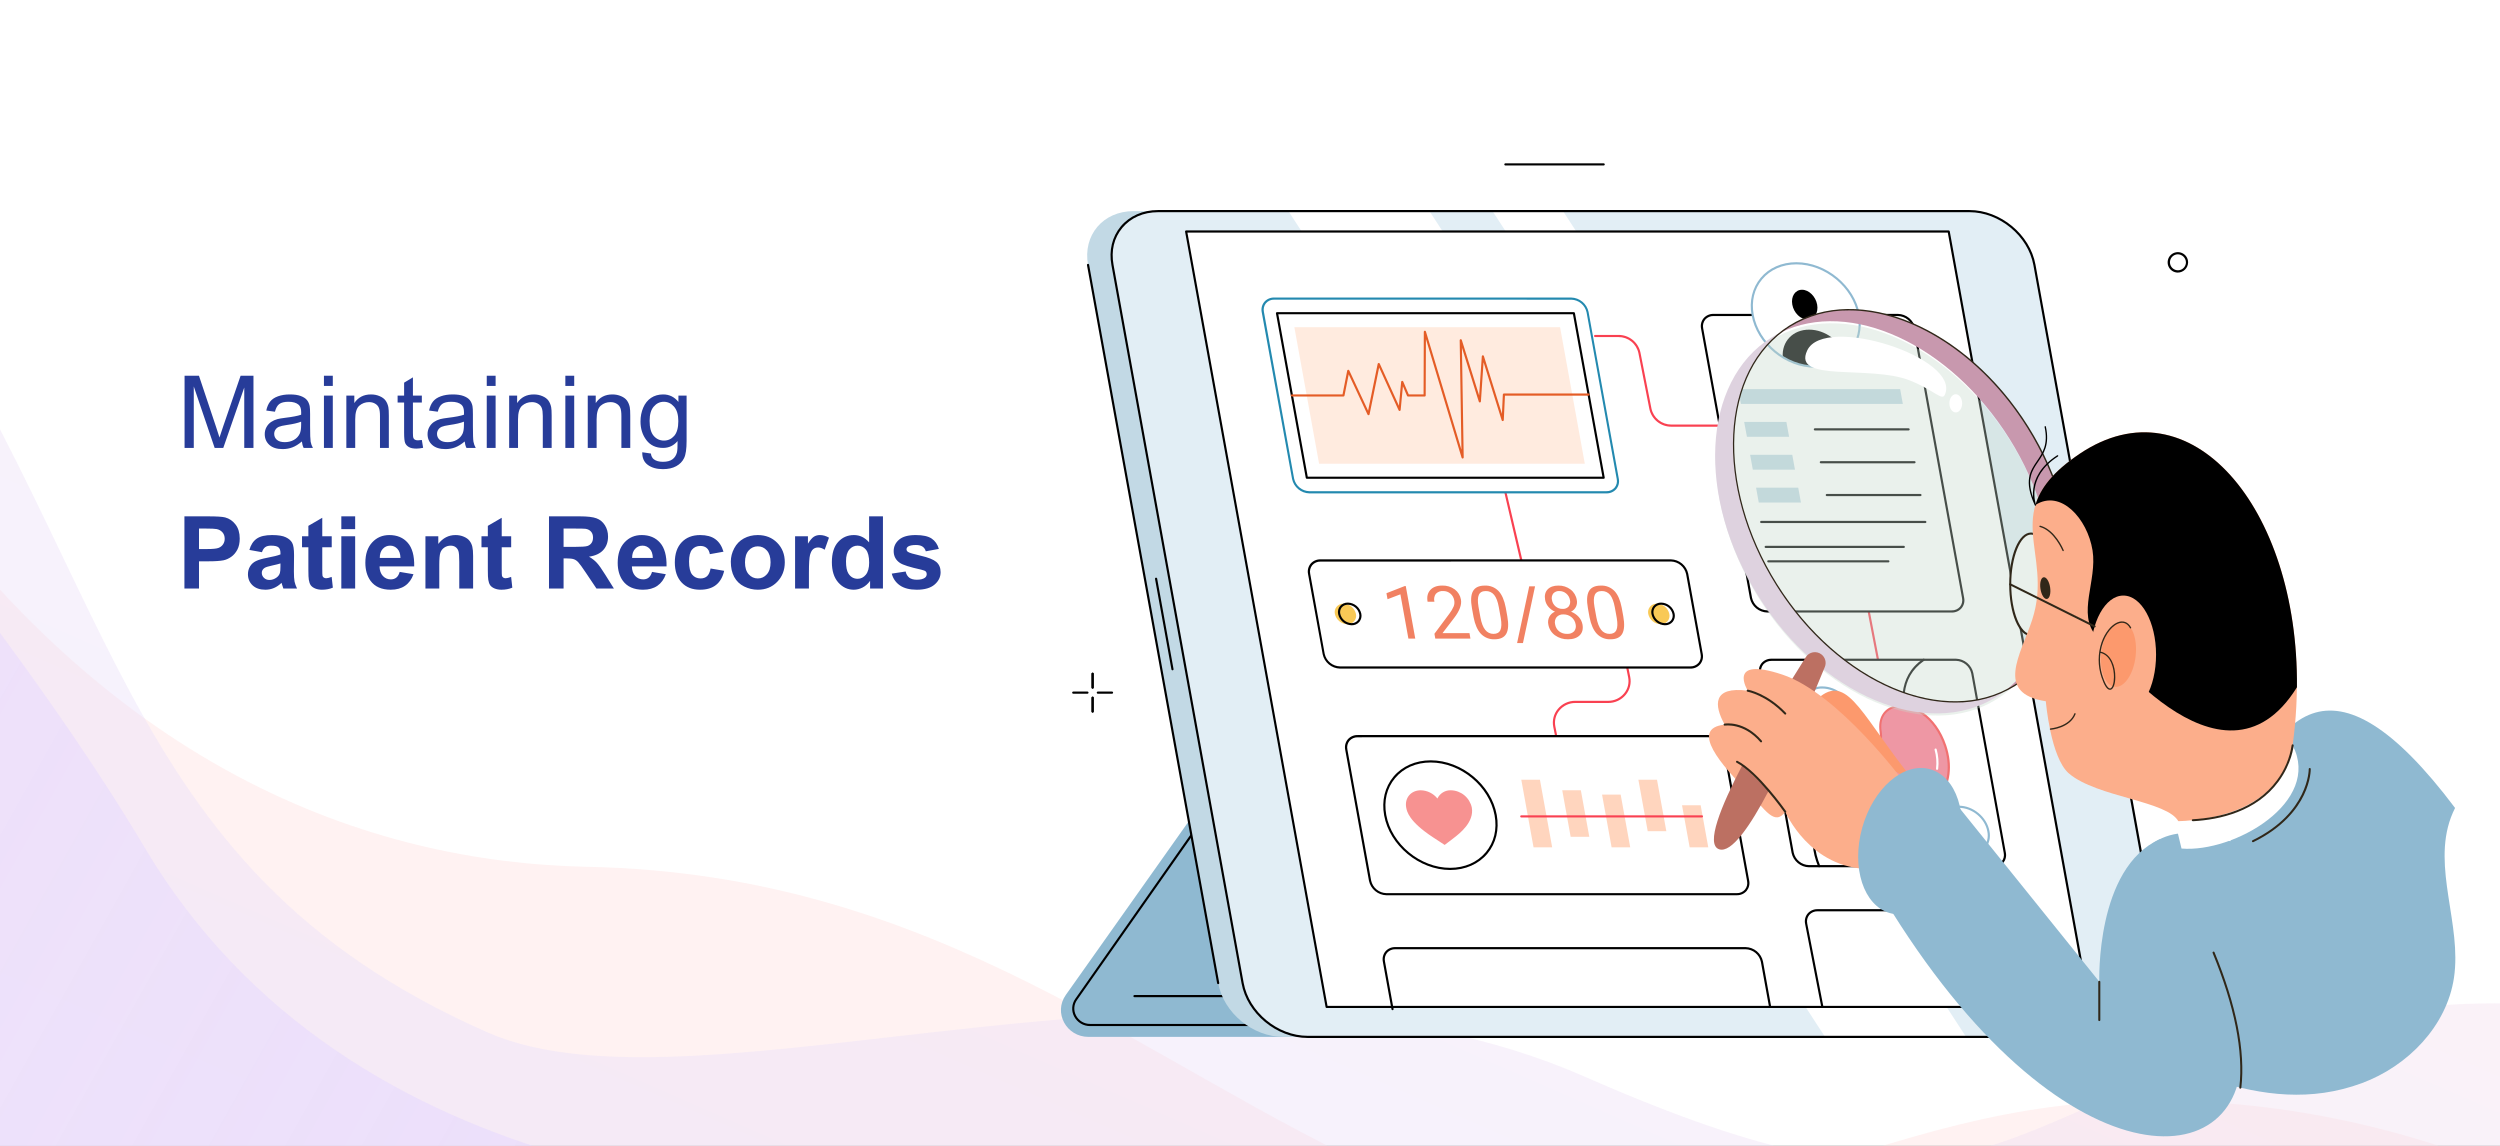 <svg width="1440" height="660" viewBox="0 0 1440 660" fill="none" xmlns="http://www.w3.org/2000/svg">
<rect x="0" y="0" width="1440" height="660" fill="#333333" stroke="none"/>
<g clip-path="url(#clip0_696_18076)">
<rect width="1440" height="660" fill="white"/>
<path opacity="0.4" d="M1211.6 634.768C1430.3 622.353 1577.15 749.882 1613.81 775.306C1923.15 989.84 1838.26 1149.69 1844.56 1260.69L858.975 2002.42L-753.195 -139.78C-733.316 -151.432 -652.926 -166.706 -490.4 -134.592C-287.243 -94.45 -199.046 54.19 -70.119 249.471C58.808 444.752 214.575 496.817 338.284 499.284C541.468 503.336 656.886 612.939 804.056 678.896C951.227 744.852 1054.45 643.689 1211.6 634.768Z" fill="#FFDFDF"/>
<path opacity="0.4" d="M1298.12 600.405C1473.4 544.191 1642.9 593.264 1799.69 749.9C2089.64 1039.57 1851.81 1126.83 1863.26 1246.62L858.976 2002.42L-929.655 -374.253C-909.255 -385.934 -836.049 -369.609 -653.051 -357.242C-498.31 -346.784 -398.211 -330.573 -78.816 116.806C71.922 327.945 60.362 497.573 280.793 594.643C403.738 648.783 695.828 524.755 912.609 620.084C1129.39 715.414 1137.57 651.896 1298.12 600.405Z" fill="url(#paint0_linear_696_18076)"/>
<path d="M1439.16 689.976C1557.69 662.728 1755.34 701.946 1885.39 805.104C2075.91 956.234 2259.14 1095.87 2248.98 1184.53L968.613 2148.1L-729.177 -107.864C-708.207 -120.386 -747 -229.393 -594.55 -176.582C-360.218 -95.406 -28.957 298.573 83.202 487.993C200.717 686.457 456.098 701.299 586.679 684.996C771.899 661.871 880.967 705.515 985.614 758.563C1118.48 825.914 1272.85 728.205 1439.16 689.976Z" fill="url(#paint1_linear_696_18076)"/>
<path d="M106.312 258V216.415H114.595L124.438 245.859C125.345 248.601 126.007 250.653 126.423 252.015C126.896 250.502 127.634 248.28 128.636 245.349L138.592 216.415H145.996V258H140.692V223.195L128.608 258H123.643L111.616 222.599V258H106.312ZM173.88 254.284C171.989 255.891 170.164 257.026 168.405 257.688C166.666 258.35 164.793 258.681 162.789 258.681C159.479 258.681 156.936 257.877 155.158 256.27C153.381 254.643 152.492 252.573 152.492 250.057C152.492 248.582 152.823 247.24 153.485 246.029C154.166 244.8 155.045 243.817 156.123 243.079C157.22 242.342 158.449 241.784 159.81 241.406C160.813 241.141 162.326 240.886 164.349 240.64C168.472 240.148 171.507 239.562 173.455 238.881C173.474 238.181 173.483 237.737 173.483 237.548C173.483 235.468 173.001 234.002 172.036 233.151C170.731 231.998 168.793 231.421 166.221 231.421C163.82 231.421 162.042 231.846 160.888 232.697C159.754 233.529 158.912 235.014 158.364 237.151L153.371 236.47C153.825 234.333 154.572 232.612 155.612 231.307C156.652 229.984 158.156 228.972 160.122 228.272C162.089 227.554 164.368 227.194 166.959 227.194C169.531 227.194 171.62 227.497 173.228 228.102C174.835 228.707 176.017 229.473 176.773 230.4C177.53 231.307 178.059 232.461 178.362 233.86C178.532 234.73 178.617 236.3 178.617 238.569V245.377C178.617 250.124 178.721 253.13 178.929 254.397C179.156 255.646 179.591 256.846 180.234 258H174.901C174.372 256.941 174.031 255.702 173.88 254.284ZM173.455 242.881C171.601 243.637 168.821 244.28 165.115 244.81C163.016 245.112 161.531 245.453 160.661 245.831C159.792 246.209 159.12 246.767 158.647 247.504C158.175 248.223 157.938 249.027 157.938 249.916C157.938 251.277 158.449 252.412 159.47 253.32C160.51 254.227 162.023 254.681 164.009 254.681C165.975 254.681 167.725 254.256 169.256 253.405C170.788 252.535 171.913 251.353 172.632 249.859C173.18 248.705 173.455 247.003 173.455 244.753V242.881ZM186.588 222.287V216.415H191.694V222.287H186.588ZM186.588 258V227.875H191.694V258H186.588ZM199.495 258V227.875H204.09V232.158C206.303 228.849 209.499 227.194 213.678 227.194C215.493 227.194 217.158 227.525 218.67 228.187C220.202 228.83 221.346 229.681 222.103 230.74C222.859 231.799 223.389 233.057 223.691 234.513C223.88 235.458 223.975 237.113 223.975 239.477V258H218.869V239.675C218.869 237.595 218.67 236.045 218.273 235.023C217.876 233.983 217.167 233.161 216.146 232.555C215.144 231.931 213.962 231.619 212.6 231.619C210.425 231.619 208.544 232.31 206.955 233.69C205.386 235.071 204.601 237.69 204.601 241.548V258H199.495ZM242.98 253.433L243.718 257.943C242.281 258.246 240.995 258.397 239.86 258.397C238.007 258.397 236.57 258.104 235.548 257.518C234.527 256.932 233.809 256.166 233.393 255.22C232.976 254.256 232.768 252.242 232.768 249.178V231.846H229.024V227.875H232.768V220.415L237.846 217.351V227.875H242.98V231.846H237.846V249.462C237.846 250.918 237.931 251.854 238.101 252.27C238.29 252.686 238.584 253.017 238.981 253.263C239.397 253.509 239.983 253.632 240.739 253.632C241.307 253.632 242.054 253.565 242.98 253.433ZM267.659 254.284C265.768 255.891 263.943 257.026 262.184 257.688C260.444 258.35 258.572 258.681 256.568 258.681C253.258 258.681 250.715 257.877 248.937 256.27C247.16 254.643 246.271 252.573 246.271 250.057C246.271 248.582 246.602 247.24 247.264 246.029C247.944 244.8 248.824 243.817 249.902 243.079C250.998 242.342 252.228 241.784 253.589 241.406C254.592 241.141 256.104 240.886 258.128 240.64C262.25 240.148 265.286 239.562 267.233 238.881C267.252 238.181 267.262 237.737 267.262 237.548C267.262 235.468 266.78 234.002 265.815 233.151C264.51 231.998 262.572 231.421 260 231.421C257.598 231.421 255.821 231.846 254.667 232.697C253.533 233.529 252.691 235.014 252.143 237.151L247.15 236.47C247.604 234.333 248.351 232.612 249.391 231.307C250.431 229.984 251.935 228.972 253.901 228.272C255.868 227.554 258.147 227.194 260.738 227.194C263.309 227.194 265.399 227.497 267.007 228.102C268.614 228.707 269.796 229.473 270.552 230.4C271.309 231.307 271.838 232.461 272.141 233.86C272.311 234.73 272.396 236.3 272.396 238.569V245.377C272.396 250.124 272.5 253.13 272.708 254.397C272.935 255.646 273.37 256.846 274.013 258H268.68C268.151 256.941 267.81 255.702 267.659 254.284ZM267.233 242.881C265.38 243.637 262.6 244.28 258.894 244.81C256.795 245.112 255.31 245.453 254.44 245.831C253.57 246.209 252.899 246.767 252.426 247.504C251.953 248.223 251.717 249.027 251.717 249.916C251.717 251.277 252.228 252.412 253.249 253.32C254.289 254.227 255.802 254.681 257.787 254.681C259.754 254.681 261.503 254.256 263.035 253.405C264.567 252.535 265.692 251.353 266.411 249.859C266.959 248.705 267.233 247.003 267.233 244.753V242.881ZM280.367 222.287V216.415H285.473V222.287H280.367ZM280.367 258V227.875H285.473V258H280.367ZM293.274 258V227.875H297.869V232.158C300.082 228.849 303.277 227.194 307.457 227.194C309.272 227.194 310.936 227.525 312.449 228.187C313.981 228.83 315.125 229.681 315.882 230.74C316.638 231.799 317.168 233.057 317.47 234.513C317.659 235.458 317.754 237.113 317.754 239.477V258H312.648V239.675C312.648 237.595 312.449 236.045 312.052 235.023C311.655 233.983 310.946 233.161 309.925 232.555C308.922 231.931 307.74 231.619 306.379 231.619C304.204 231.619 302.322 232.31 300.734 233.69C299.164 235.071 298.38 237.69 298.38 241.548V258H293.274ZM325.64 222.287V216.415H330.745V222.287H325.64ZM325.64 258V227.875H330.745V258H325.64ZM338.546 258V227.875H343.142V232.158C345.354 228.849 348.55 227.194 352.729 227.194C354.545 227.194 356.209 227.525 357.722 228.187C359.254 228.83 360.398 229.681 361.154 230.74C361.911 231.799 362.44 233.057 362.743 234.513C362.932 235.458 363.026 237.113 363.026 239.477V258H357.92V239.675C357.92 237.595 357.722 236.045 357.325 235.023C356.928 233.983 356.218 233.161 355.197 232.555C354.195 231.931 353.013 231.619 351.651 231.619C349.477 231.619 347.595 232.31 346.007 233.69C344.437 235.071 343.652 237.69 343.652 241.548V258H338.546ZM369.948 260.496L374.912 261.234C375.12 262.766 375.697 263.881 376.642 264.581C377.909 265.527 379.639 265.999 381.833 265.999C384.197 265.999 386.022 265.527 387.308 264.581C388.594 263.635 389.464 262.312 389.917 260.61C390.182 259.57 390.305 257.385 390.286 254.057C388.055 256.686 385.275 258 381.947 258C377.805 258 374.6 256.506 372.33 253.518C370.061 250.53 368.926 246.947 368.926 242.767C368.926 239.893 369.447 237.245 370.487 234.825C371.527 232.385 373.03 230.504 374.997 229.18C376.982 227.856 379.309 227.194 381.975 227.194C385.53 227.194 388.461 228.631 390.768 231.506V227.875H395.477V253.915C395.477 258.605 394.995 261.924 394.031 263.872C393.085 265.839 391.572 267.389 389.492 268.524C387.431 269.659 384.887 270.226 381.861 270.226C378.268 270.226 375.366 269.413 373.153 267.786C370.94 266.179 369.872 263.749 369.948 260.496ZM374.174 242.399C374.174 246.351 374.959 249.235 376.529 251.05C378.098 252.866 380.065 253.773 382.429 253.773C384.774 253.773 386.74 252.875 388.329 251.079C389.917 249.263 390.712 246.427 390.712 242.569C390.712 238.881 389.889 236.101 388.244 234.229C386.618 232.357 384.651 231.421 382.344 231.421C380.074 231.421 378.145 232.347 376.557 234.201C374.968 236.035 374.174 238.768 374.174 242.399ZM106.227 339V297.415H119.701C124.806 297.415 128.135 297.623 129.685 298.039C132.068 298.663 134.063 300.025 135.671 302.124C137.278 304.204 138.082 306.899 138.082 310.208C138.082 312.761 137.619 314.908 136.692 316.647C135.765 318.387 134.583 319.758 133.146 320.76C131.728 321.744 130.281 322.396 128.806 322.718C126.802 323.115 123.899 323.313 120.098 323.313H114.623V339H106.227ZM114.623 304.45V316.25H119.218C122.528 316.25 124.74 316.033 125.856 315.598C126.972 315.163 127.842 314.482 128.466 313.555C129.109 312.629 129.43 311.551 129.43 310.322C129.43 308.809 128.986 307.561 128.097 306.577C127.208 305.594 126.083 304.979 124.721 304.734C123.719 304.544 121.705 304.45 118.679 304.45H114.623ZM150.875 318.066L143.642 316.761C144.455 313.849 145.854 311.693 147.84 310.293C149.826 308.894 152.776 308.194 156.69 308.194C160.245 308.194 162.893 308.62 164.633 309.471C166.372 310.303 167.592 311.371 168.292 312.676C169.011 313.962 169.37 316.335 169.37 319.796L169.285 329.1C169.285 331.748 169.408 333.705 169.654 334.972C169.918 336.22 170.4 337.563 171.1 339H163.214C163.006 338.47 162.751 337.686 162.448 336.646C162.316 336.173 162.222 335.861 162.165 335.71C160.803 337.033 159.347 338.026 157.796 338.688C156.246 339.35 154.591 339.681 152.832 339.681C149.731 339.681 147.282 338.839 145.485 337.156C143.708 335.473 142.819 333.346 142.819 330.774C142.819 329.072 143.226 327.559 144.039 326.235C144.852 324.893 145.987 323.871 147.443 323.172C148.918 322.453 151.036 321.829 153.797 321.299C157.522 320.6 160.104 319.947 161.541 319.342V318.548C161.541 317.016 161.163 315.929 160.406 315.286C159.65 314.624 158.222 314.293 156.123 314.293C154.705 314.293 153.598 314.577 152.804 315.144C152.01 315.692 151.367 316.666 150.875 318.066ZM161.541 324.533C160.52 324.874 158.903 325.28 156.69 325.753C154.478 326.226 153.031 326.689 152.35 327.143C151.31 327.88 150.79 328.817 150.79 329.951C150.79 331.067 151.206 332.031 152.038 332.845C152.87 333.658 153.929 334.064 155.215 334.064C156.652 334.064 158.023 333.592 159.328 332.646C160.293 331.927 160.926 331.048 161.229 330.008C161.437 329.327 161.541 328.032 161.541 326.122V324.533ZM191.07 308.875V315.229H185.624V327.37C185.624 329.828 185.671 331.265 185.766 331.682C185.879 332.079 186.115 332.41 186.475 332.674C186.853 332.939 187.307 333.071 187.836 333.071C188.574 333.071 189.642 332.816 191.042 332.306L191.722 338.489C189.869 339.284 187.77 339.681 185.425 339.681C183.988 339.681 182.693 339.444 181.539 338.972C180.385 338.48 179.534 337.856 178.986 337.099C178.457 336.324 178.088 335.284 177.88 333.979C177.71 333.053 177.624 331.18 177.624 328.363V315.229H173.965V308.875H177.624V302.89L185.624 298.238V308.875H191.07ZM196.601 304.79V297.415H204.572V304.79H196.601ZM196.601 339V308.875H204.572V339H196.601ZM230.215 329.412L238.158 330.745C237.137 333.658 235.52 335.88 233.307 337.411C231.114 338.924 228.362 339.681 225.053 339.681C219.815 339.681 215.938 337.969 213.423 334.546C211.437 331.804 210.444 328.344 210.444 324.164C210.444 319.172 211.749 315.267 214.359 312.449C216.968 309.613 220.268 308.194 224.259 308.194C228.74 308.194 232.277 309.679 234.868 312.648C237.458 315.598 238.697 320.127 238.584 326.235H218.614C218.67 328.599 219.313 330.443 220.543 331.767C221.772 333.071 223.304 333.724 225.138 333.724C226.386 333.724 227.436 333.383 228.287 332.703C229.138 332.022 229.781 330.925 230.215 329.412ZM230.669 321.356C230.613 319.049 230.017 317.3 228.882 316.108C227.748 314.898 226.367 314.293 224.741 314.293C223.001 314.293 221.564 314.927 220.429 316.194C219.294 317.461 218.737 319.181 218.756 321.356H230.669ZM272.51 339H264.539V323.625C264.539 320.373 264.368 318.274 264.028 317.328C263.688 316.364 263.13 315.617 262.354 315.087C261.598 314.558 260.681 314.293 259.603 314.293C258.222 314.293 256.984 314.671 255.887 315.428C254.79 316.184 254.034 317.186 253.618 318.434C253.221 319.683 253.022 321.99 253.022 325.356V339H245.051V308.875H252.455V313.3C255.083 309.896 258.393 308.194 262.383 308.194C264.142 308.194 265.749 308.516 267.205 309.159C268.661 309.783 269.758 310.586 270.496 311.57C271.252 312.553 271.772 313.669 272.056 314.917C272.358 316.165 272.51 317.952 272.51 320.278V339ZM294.437 308.875V315.229H288.99V327.37C288.99 329.828 289.038 331.265 289.132 331.682C289.246 332.079 289.482 332.41 289.841 332.674C290.22 332.939 290.673 333.071 291.203 333.071C291.94 333.071 293.009 332.816 294.408 332.306L295.089 338.489C293.236 339.284 291.137 339.681 288.792 339.681C287.355 339.681 286.059 339.444 284.906 338.972C283.752 338.48 282.901 337.856 282.353 337.099C281.823 336.324 281.454 335.284 281.246 333.979C281.076 333.053 280.991 331.18 280.991 328.363V315.229H277.332V308.875H280.991V302.89L288.99 298.238V308.875H294.437ZM316.222 339V297.415H333.894C338.338 297.415 341.562 297.793 343.567 298.55C345.59 299.287 347.207 300.611 348.418 302.521C349.628 304.431 350.233 306.615 350.233 309.074C350.233 312.194 349.316 314.775 347.482 316.818C345.647 318.841 342.905 320.118 339.255 320.647C341.071 321.706 342.565 322.869 343.737 324.136C344.929 325.403 346.527 327.653 348.531 330.887L353.609 339H343.567L337.497 329.951C335.341 326.717 333.866 324.684 333.072 323.852C332.277 323.001 331.436 322.425 330.547 322.122C329.658 321.801 328.249 321.64 326.32 321.64H324.618V339H316.222ZM324.618 315.002H330.831C334.859 315.002 337.374 314.832 338.376 314.492C339.378 314.151 340.163 313.565 340.73 312.733C341.298 311.901 341.581 310.861 341.581 309.613C341.581 308.213 341.203 307.088 340.447 306.237C339.709 305.367 338.66 304.819 337.298 304.592C336.617 304.497 334.575 304.45 331.171 304.45H324.618V315.002ZM375.564 329.412L383.507 330.745C382.486 333.658 380.869 335.88 378.656 337.411C376.462 338.924 373.711 339.681 370.402 339.681C365.163 339.681 361.287 337.969 358.771 334.546C356.786 331.804 355.793 328.344 355.793 324.164C355.793 319.172 357.098 315.267 359.707 312.449C362.317 309.613 365.617 308.194 369.607 308.194C374.089 308.194 377.625 309.679 380.216 312.648C382.807 315.598 384.046 320.127 383.932 326.235H363.962C364.019 328.599 364.662 330.443 365.891 331.767C367.12 333.071 368.652 333.724 370.487 333.724C371.735 333.724 372.784 333.383 373.635 332.703C374.486 332.022 375.129 330.925 375.564 329.412ZM376.018 321.356C375.961 319.049 375.366 317.3 374.231 316.108C373.096 314.898 371.716 314.293 370.089 314.293C368.35 314.293 366.912 314.927 365.778 316.194C364.643 317.461 364.085 319.181 364.104 321.356H376.018ZM416.724 317.782L408.866 319.2C408.601 317.631 407.996 316.449 407.051 315.655C406.124 314.86 404.914 314.463 403.42 314.463C401.434 314.463 399.846 315.153 398.654 316.534C397.482 317.896 396.896 320.184 396.896 323.399C396.896 326.973 397.491 329.497 398.683 330.972C399.893 332.447 401.51 333.185 403.533 333.185C405.046 333.185 406.285 332.759 407.249 331.908C408.214 331.039 408.895 329.554 409.292 327.455L417.121 328.788C416.308 332.381 414.747 335.095 412.44 336.929C410.133 338.764 407.041 339.681 403.165 339.681C398.758 339.681 395.241 338.291 392.612 335.511C390.003 332.731 388.698 328.883 388.698 323.966C388.698 318.992 390.012 315.125 392.641 312.364C395.269 309.584 398.825 308.194 403.306 308.194C406.975 308.194 409.887 308.989 412.043 310.577C414.218 312.147 415.778 314.548 416.724 317.782ZM420.95 323.512C420.95 320.865 421.603 318.302 422.907 315.825C424.212 313.347 426.056 311.456 428.439 310.152C430.841 308.847 433.516 308.194 436.467 308.194C441.024 308.194 444.759 309.679 447.671 312.648C450.583 315.598 452.04 319.333 452.04 323.852C452.04 328.41 450.565 332.192 447.614 335.199C444.683 338.187 440.986 339.681 436.523 339.681C433.762 339.681 431.124 339.057 428.609 337.809C426.113 336.561 424.212 334.736 422.907 332.334C421.603 329.913 420.95 326.973 420.95 323.512ZM429.12 323.938C429.12 326.925 429.829 329.214 431.247 330.802C432.665 332.391 434.415 333.185 436.495 333.185C438.575 333.185 440.315 332.391 441.714 330.802C443.133 329.214 443.842 326.907 443.842 323.881C443.842 320.931 443.133 318.661 441.714 317.073C440.315 315.484 438.575 314.69 436.495 314.69C434.415 314.69 432.665 315.484 431.247 317.073C429.829 318.661 429.12 320.95 429.12 323.938ZM465.939 339H457.968V308.875H465.372V313.158C466.639 311.135 467.773 309.802 468.776 309.159C469.797 308.516 470.95 308.194 472.236 308.194C474.052 308.194 475.801 308.695 477.484 309.698L475.016 316.647C473.674 315.777 472.425 315.343 471.272 315.343C470.156 315.343 469.211 315.655 468.435 316.279C467.66 316.884 467.045 317.99 466.591 319.597C466.157 321.205 465.939 324.571 465.939 329.696V339ZM508.574 339H501.17V334.575C499.941 336.296 498.485 337.582 496.802 338.433C495.137 339.265 493.454 339.681 491.752 339.681C488.292 339.681 485.323 338.291 482.845 335.511C480.387 332.712 479.158 328.817 479.158 323.824C479.158 318.718 480.359 314.841 482.76 312.194C485.162 309.527 488.197 308.194 491.866 308.194C495.232 308.194 498.144 309.594 500.603 312.392V297.415H508.574V339ZM487.299 323.285C487.299 326.5 487.743 328.826 488.632 330.263C489.918 332.343 491.715 333.383 494.022 333.383C495.856 333.383 497.416 332.608 498.702 331.057C499.988 329.488 500.631 327.152 500.631 324.051C500.631 320.59 500.007 318.104 498.759 316.591C497.511 315.059 495.913 314.293 493.965 314.293C492.074 314.293 490.485 315.049 489.199 316.562C487.932 318.056 487.299 320.297 487.299 323.285ZM513.651 330.405L521.65 329.185C521.991 330.736 522.681 331.918 523.721 332.731C524.761 333.525 526.217 333.922 528.09 333.922C530.151 333.922 531.701 333.544 532.742 332.788C533.441 332.258 533.791 331.549 533.791 330.66C533.791 330.055 533.602 329.554 533.224 329.157C532.827 328.779 531.938 328.429 530.557 328.107C524.128 326.689 520.052 325.394 518.332 324.221C515.949 322.595 514.757 320.335 514.757 317.442C514.757 314.832 515.788 312.638 517.849 310.861C519.911 309.083 523.107 308.194 527.437 308.194C531.56 308.194 534.623 308.866 536.628 310.208C538.632 311.551 540.013 313.537 540.769 316.165L533.252 317.555C532.931 316.383 532.316 315.484 531.408 314.86C530.52 314.236 529.243 313.924 527.579 313.924C525.48 313.924 523.976 314.217 523.069 314.804C522.464 315.22 522.161 315.759 522.161 316.42C522.161 316.988 522.426 317.47 522.955 317.867C523.674 318.397 526.151 319.144 530.387 320.108C534.642 321.073 537.611 322.254 539.294 323.654C540.958 325.072 541.79 327.048 541.79 329.582C541.79 332.343 540.637 334.717 538.33 336.702C536.023 338.688 532.609 339.681 528.09 339.681C523.986 339.681 520.733 338.849 518.332 337.185C515.949 335.52 514.389 333.261 513.651 330.405Z" fill="#273C99"/>
<path d="M753.211 597.249H626.98C614.202 597.249 606.676 583.302 613.916 573.071L695.979 457.15L753.211 597.249Z" fill="#8FB9D1"/>
<path d="M751.59 591.03H627.908C626.016 591.041 624.158 590.531 622.536 589.558C620.913 588.585 619.59 587.184 618.709 585.51C617.859 583.907 617.473 582.098 617.595 580.287C617.717 578.477 618.341 576.736 619.399 575.261L691.865 471.981C691.962 471.846 692.107 471.754 692.27 471.725C692.434 471.696 692.602 471.731 692.739 471.825C692.806 471.872 692.864 471.933 692.907 472.003C692.951 472.072 692.981 472.15 692.994 472.231C693.008 472.312 693.006 472.396 692.987 472.476C692.969 472.556 692.934 472.632 692.887 472.699L620.392 575.96C619.468 577.25 618.922 578.772 618.816 580.356C618.711 581.939 619.049 583.52 619.794 584.921C620.56 586.406 621.725 587.647 623.159 588.504C624.593 589.361 626.238 589.799 627.908 589.77H751.59C751.744 589.788 751.886 589.863 751.989 589.979C752.092 590.095 752.149 590.245 752.149 590.4C752.149 590.555 752.092 590.705 751.989 590.821C751.886 590.937 751.744 591.011 751.59 591.03Z" fill="black"/>
<path d="M768.783 574.386H653.455C653.289 574.386 653.13 574.32 653.012 574.203C652.895 574.085 652.829 573.926 652.829 573.76C652.829 573.594 652.895 573.435 653.012 573.318C653.13 573.201 653.289 573.135 653.455 573.135H768.783C768.949 573.135 769.108 573.201 769.226 573.318C769.343 573.435 769.409 573.594 769.409 573.76C769.409 573.926 769.343 574.085 769.226 574.203C769.108 574.32 768.949 574.386 768.783 574.386Z" fill="black"/>
<path d="M1206.48 597.25H739.133C721.543 597.25 704.772 583.377 701.672 566.255L626.702 152.593C623.602 135.471 635.35 121.598 652.94 121.598H1120.29C1137.88 121.598 1154.65 135.471 1157.76 152.593L1232.74 566.255C1235.82 583.377 1224.07 597.25 1206.48 597.25Z" fill="#C2D9E5"/>
<path d="M675.343 386.116C675.197 386.116 675.056 386.064 674.945 385.97C674.834 385.876 674.76 385.745 674.736 385.601L665.288 333.465C665.261 333.301 665.299 333.134 665.393 332.998C665.488 332.863 665.631 332.769 665.794 332.738C665.957 332.713 666.123 332.752 666.258 332.846C666.393 332.94 666.487 333.082 666.521 333.244L675.96 385.381C675.975 385.461 675.975 385.544 675.959 385.624C675.942 385.704 675.91 385.781 675.864 385.848C675.818 385.916 675.758 385.974 675.689 386.018C675.621 386.063 675.543 386.093 675.463 386.107L675.343 386.116Z" fill="black"/>
<path d="M1220.56 597.25H753.209C735.619 597.25 718.848 583.377 715.738 566.255L640.788 152.593C637.678 135.471 649.426 121.598 667.016 121.598H1134.37C1151.96 121.598 1168.73 135.471 1171.83 152.593L1246.79 566.255C1249.9 583.377 1238.15 597.25 1220.56 597.25Z" fill="#E2EEF5"/>
<path d="M1051.21 597.25H1132.44L823.366 121.598H742.141L1051.21 597.25ZM900.304 121.598H859.696L1168.76 597.25H1209.38L900.304 121.598Z" fill="white"/>
<path d="M1203.38 580H764.139L683.199 133.346H1122.44L1203.38 580Z" fill="white"/>
<path d="M991.769 245.789H962.716C959.745 245.81 956.857 244.803 954.543 242.938C952.23 241.073 950.632 238.466 950.02 235.558L943.7 203.358C943.144 200.736 941.697 198.387 939.606 196.71C937.515 195.033 934.908 194.131 932.228 194.158H918.787C918.621 194.158 918.462 194.092 918.345 193.975C918.227 193.857 918.161 193.698 918.161 193.532C918.161 193.366 918.227 193.207 918.345 193.09C918.462 192.972 918.621 192.907 918.787 192.907H932.228C935.199 192.885 938.087 193.893 940.401 195.757C942.714 197.622 944.312 200.229 944.924 203.137L951.253 235.337C951.809 237.958 953.254 240.306 955.343 241.982C957.433 243.659 960.037 244.562 962.716 244.537H991.769C991.935 244.537 992.094 244.603 992.211 244.721C992.329 244.838 992.395 244.997 992.395 245.163C992.395 245.329 992.329 245.488 992.211 245.605C992.094 245.723 991.935 245.789 991.769 245.789ZM1081.72 380.671C1081.57 380.669 1081.43 380.617 1081.32 380.523C1081.2 380.429 1081.13 380.299 1081.1 380.156L1075.76 352.316C1075.75 352.236 1075.75 352.153 1075.76 352.073C1075.78 351.992 1075.81 351.916 1075.86 351.848C1075.91 351.781 1075.96 351.723 1076.03 351.679C1076.1 351.634 1076.18 351.604 1076.26 351.589C1076.34 351.573 1076.42 351.574 1076.51 351.59C1076.59 351.606 1076.66 351.638 1076.73 351.685C1076.8 351.731 1076.86 351.79 1076.9 351.859C1076.95 351.928 1076.98 352.005 1077 352.086L1082.33 379.926C1082.35 380.006 1082.35 380.089 1082.33 380.169C1082.31 380.249 1082.28 380.326 1082.24 380.393C1082.19 380.461 1082.13 380.519 1082.06 380.563C1081.99 380.608 1081.92 380.638 1081.84 380.652L1081.72 380.671ZM1026.76 461.705H1000.46C1000.3 461.705 1000.14 461.639 1000.02 461.522C999.903 461.404 999.837 461.245 999.837 461.079C999.837 460.913 999.903 460.754 1000.02 460.637C1000.14 460.52 1000.3 460.454 1000.46 460.454H1026.76C1026.92 460.454 1027.08 460.52 1027.2 460.637C1027.32 460.754 1027.38 460.913 1027.38 461.079C1027.38 461.245 1027.32 461.404 1027.2 461.522C1027.08 461.639 1026.92 461.705 1026.76 461.705ZM896.376 424.684C896.231 424.683 896.091 424.632 895.979 424.54C895.867 424.448 895.789 424.32 895.76 424.178L894.665 418.658C894.306 416.862 894.351 415.008 894.798 413.232C895.246 411.456 896.083 409.802 897.25 408.391C898.477 406.896 900.022 405.695 901.773 404.875C903.524 404.055 905.437 403.638 907.37 403.653H926.34C928.085 403.662 929.81 403.283 931.39 402.543C932.97 401.803 934.366 400.721 935.475 399.375C936.523 398.111 937.276 396.629 937.678 395.037C938.081 393.446 938.123 391.785 937.803 390.174L936.69 384.654C936.674 384.573 936.674 384.49 936.69 384.409C936.707 384.328 936.739 384.251 936.785 384.183C936.831 384.115 936.89 384.056 936.959 384.011C937.028 383.965 937.106 383.934 937.187 383.918C937.267 383.901 937.35 383.9 937.431 383.915C937.512 383.93 937.589 383.962 937.657 384.007C937.726 384.052 937.785 384.111 937.83 384.18C937.876 384.248 937.907 384.325 937.923 384.406L939.027 389.926C939.386 391.722 939.34 393.575 938.893 395.352C938.446 397.128 937.608 398.782 936.441 400.193C935.213 401.686 933.668 402.886 931.917 403.706C930.166 404.526 928.255 404.944 926.322 404.931H907.352C905.607 404.92 903.881 405.298 902.301 406.038C900.72 406.778 899.325 407.862 898.216 409.209C897.169 410.473 896.416 411.955 896.014 413.547C895.611 415.138 895.568 416.799 895.889 418.409L896.983 423.93C897.001 424.01 897.002 424.093 896.987 424.174C896.972 424.255 896.94 424.332 896.895 424.4C896.849 424.469 896.791 424.528 896.722 424.573C896.654 424.619 896.577 424.65 896.496 424.666L896.376 424.684ZM876.266 323.428C876.125 323.429 875.988 323.383 875.878 323.296C875.767 323.209 875.69 323.087 875.658 322.95L866.505 283.711C866.486 283.631 866.483 283.549 866.496 283.468C866.509 283.387 866.539 283.309 866.583 283.24C866.626 283.171 866.683 283.111 866.751 283.064C866.818 283.017 866.894 282.983 866.974 282.966C867.135 282.93 867.303 282.959 867.443 283.047C867.582 283.135 867.682 283.275 867.719 283.435L876.919 322.664C876.952 322.826 876.922 322.995 876.835 323.135C876.748 323.276 876.61 323.377 876.45 323.419L876.266 323.428Z" fill="#F94151"/>
<path d="M1193.87 400.175C1192.88 400.15 1191.92 399.791 1191.16 399.157C1190.39 398.523 1189.86 397.65 1189.65 396.679L1176.19 322.397C1176.1 321.941 1176.11 321.47 1176.22 321.018C1176.33 320.566 1176.54 320.145 1176.84 319.784C1177.14 319.424 1177.53 319.137 1177.96 318.944C1178.39 318.751 1178.86 318.658 1179.34 318.671C1180.33 318.688 1181.29 319.043 1182.06 319.679C1182.83 320.314 1183.36 321.192 1183.56 322.167L1197.02 396.458C1197.11 396.912 1197.11 397.382 1196.99 397.833C1196.88 398.284 1196.67 398.704 1196.38 399.061C1196.07 399.422 1195.68 399.709 1195.25 399.902C1194.82 400.094 1194.35 400.188 1193.87 400.175ZM1179.38 319.922C1179.09 319.91 1178.8 319.964 1178.54 320.078C1178.27 320.193 1178.03 320.366 1177.84 320.585C1177.66 320.804 1177.54 321.061 1177.48 321.334C1177.41 321.608 1177.41 321.893 1177.47 322.167L1190.93 396.458C1191.09 397.14 1191.47 397.752 1192.01 398.198C1192.55 398.644 1193.22 398.899 1193.92 398.923C1194.21 398.936 1194.5 398.883 1194.77 398.768C1195.04 398.654 1195.27 398.48 1195.46 398.261C1195.64 398.043 1195.77 397.787 1195.83 397.513C1195.9 397.238 1195.9 396.953 1195.83 396.679L1182.33 322.397C1182.18 321.717 1181.81 321.105 1181.28 320.658C1180.75 320.21 1180.08 319.951 1179.38 319.922Z" fill="black"/>
<path d="M925.322 283.574H754.206C752.003 283.519 749.882 282.726 748.184 281.321C746.485 279.916 745.308 277.982 744.841 275.828L727.398 179.751C727.184 178.793 727.194 177.797 727.429 176.843C727.663 175.889 728.115 175.002 728.75 174.252C729.384 173.501 730.184 172.908 731.085 172.518C731.987 172.129 732.967 171.953 733.948 172.005H905.065C907.268 172.06 909.389 172.854 911.087 174.258C912.785 175.663 913.963 177.598 914.43 179.751L931.91 275.828C932.123 276.79 932.111 277.788 931.873 278.744C931.636 279.7 931.181 280.589 930.542 281.339C929.904 282.09 929.101 282.682 928.195 283.07C927.289 283.458 926.306 283.63 925.322 283.574Z" fill="white"/>
<path d="M925.321 284.2H754.205C751.855 284.136 749.594 283.286 747.784 281.784C745.975 280.283 744.721 278.219 744.223 275.92L726.753 179.863C726.536 178.824 726.552 177.75 726.802 176.719C727.052 175.687 727.529 174.725 728.197 173.901C728.904 173.082 729.784 172.431 730.774 171.994C731.764 171.558 732.838 171.349 733.92 171.38H905.036C907.387 171.441 909.65 172.291 911.46 173.792C913.27 175.294 914.523 177.361 915.018 179.66L932.433 275.736C932.649 276.776 932.631 277.85 932.379 278.881C932.128 279.913 931.65 280.875 930.979 281.698C930.278 282.505 929.407 283.148 928.43 283.581C927.452 284.013 926.39 284.225 925.321 284.2ZM733.947 172.604C733.051 172.574 732.158 172.744 731.336 173.102C730.513 173.461 729.78 173.997 729.191 174.674C728.638 175.357 728.246 176.156 728.042 177.01C727.838 177.865 727.829 178.755 728.013 179.614L745.419 275.69C745.859 277.701 746.96 279.505 748.546 280.816C750.132 282.127 752.112 282.868 754.168 282.922H925.285C926.184 282.951 927.078 282.779 927.902 282.42C928.726 282.06 929.46 281.521 930.05 280.842C930.601 280.16 930.992 279.363 931.196 278.51C931.4 277.657 931.411 276.769 931.228 275.911L913.849 179.863C913.41 177.852 912.309 176.048 910.723 174.737C909.137 173.426 907.157 172.685 905.1 172.631L733.947 172.604Z" fill="#2389AF"/>
<path d="M923.711 275.174H752.733L735.557 180.404H906.544L923.711 275.174Z" fill="white"/>
<path d="M923.713 275.801H752.734C752.588 275.799 752.447 275.747 752.334 275.653C752.222 275.559 752.145 275.43 752.118 275.286L734.942 180.525C734.927 180.434 734.932 180.342 734.956 180.253C734.98 180.164 735.022 180.081 735.08 180.01C735.139 179.941 735.212 179.886 735.295 179.847C735.378 179.809 735.467 179.789 735.558 179.789H906.546C906.693 179.789 906.835 179.84 906.948 179.935C907.06 180.029 907.136 180.16 907.162 180.304L924.329 275.065C924.347 275.154 924.343 275.246 924.319 275.334C924.295 275.422 924.251 275.503 924.191 275.571C924.134 275.644 924.062 275.702 923.979 275.742C923.896 275.782 923.805 275.802 923.713 275.801ZM753.259 274.55H922.967L906.021 181.031H736.313L753.259 274.55Z" fill="black"/>
<path d="M912.853 267.114H759.796L745.546 188.463H898.603L912.853 267.114Z" fill="#FFEBDF"/>
<path d="M842.474 264.134C842.34 264.134 842.21 264.091 842.102 264.012C841.995 263.932 841.915 263.82 841.876 263.692L821.333 195.29L821.204 227.803C821.204 227.885 821.188 227.966 821.156 228.041C821.125 228.116 821.078 228.185 821.02 228.242C820.962 228.3 820.893 228.345 820.817 228.375C820.741 228.406 820.66 228.421 820.578 228.419H811.029C810.906 228.42 810.785 228.385 810.682 228.318C810.579 228.251 810.498 228.155 810.449 228.042L808.076 222.476L806.788 236.166C806.777 236.305 806.72 236.436 806.626 236.538C806.532 236.641 806.406 236.709 806.269 236.733C806.131 236.756 805.99 236.733 805.868 236.667C805.745 236.601 805.648 236.496 805.592 236.368L794.396 211.694L788.876 238.678C788.85 238.807 788.783 238.925 788.685 239.014C788.588 239.103 788.465 239.159 788.333 239.174C788.201 239.193 788.067 239.169 787.95 239.104C787.834 239.039 787.742 238.938 787.689 238.816L776.861 215.595L774.432 227.904C774.406 228.046 774.331 228.175 774.22 228.267C774.109 228.36 773.97 228.41 773.825 228.41H744.137C743.971 228.41 743.812 228.344 743.695 228.227C743.578 228.11 743.512 227.951 743.512 227.785C743.512 227.619 743.578 227.46 743.695 227.342C743.812 227.225 743.971 227.159 744.137 227.159H773.301L775.987 213.479C776.014 213.348 776.081 213.23 776.178 213.139C776.275 213.049 776.398 212.991 776.53 212.973C776.661 212.956 776.795 212.982 776.91 213.047C777.026 213.111 777.118 213.211 777.174 213.331L788.02 236.571L793.54 209.559C793.567 209.428 793.635 209.31 793.735 209.22C793.834 209.131 793.959 209.075 794.092 209.062C794.223 209.044 794.356 209.069 794.471 209.134C794.585 209.199 794.676 209.3 794.727 209.421L805.767 233.709L807.064 219.909C807.078 219.772 807.138 219.643 807.233 219.543C807.329 219.443 807.454 219.377 807.591 219.356C807.728 219.335 807.867 219.36 807.988 219.427C808.109 219.494 808.205 219.599 808.26 219.725L811.443 227.168H819.971L820.1 191.095C820.101 190.945 820.155 190.801 820.253 190.688C820.351 190.575 820.486 190.5 820.634 190.478C820.783 190.455 820.935 190.487 821.063 190.568C821.19 190.649 821.283 190.775 821.324 190.92L841.784 259L840.772 195.98C840.768 195.83 840.819 195.683 840.916 195.568C841.012 195.453 841.148 195.377 841.296 195.354C841.446 195.33 841.598 195.36 841.727 195.44C841.855 195.519 841.951 195.642 841.996 195.787L851.987 227.803L853.514 205.208C853.522 205.061 853.582 204.922 853.683 204.816C853.784 204.71 853.92 204.643 854.066 204.628C854.21 204.607 854.357 204.639 854.479 204.719C854.601 204.799 854.689 204.92 854.728 205.06L865.105 238.374L865.63 227.242C865.639 227.081 865.709 226.931 865.825 226.82C865.941 226.709 866.095 226.646 866.255 226.644H915.014C915.18 226.644 915.339 226.71 915.457 226.827C915.574 226.944 915.64 227.104 915.64 227.269C915.64 227.435 915.574 227.594 915.457 227.712C915.339 227.829 915.18 227.895 915.014 227.895H866.853L866.191 241.98C866.183 242.128 866.124 242.268 866.023 242.376C865.922 242.483 865.786 242.552 865.639 242.569C865.493 242.593 865.344 242.561 865.22 242.482C865.097 242.402 865.006 242.279 864.967 242.137L854.535 208.658L853.008 231.253C852.996 231.398 852.935 231.535 852.835 231.641C852.734 231.746 852.6 231.814 852.456 231.833C852.311 231.852 852.163 231.819 852.04 231.74C851.917 231.661 851.827 231.54 851.784 231.4L842.078 200.313L843.1 263.499C843.103 263.65 843.052 263.796 842.956 263.911C842.859 264.027 842.724 264.103 842.575 264.125L842.474 264.134Z" fill="#E45C26"/>
<path d="M1124.18 352.207H1017.93C1015.72 352.15 1013.6 351.355 1011.9 349.948C1010.21 348.542 1009.03 346.606 1008.56 344.451L980.419 189.163C980.206 188.204 980.218 187.208 980.454 186.254C980.69 185.3 981.143 184.414 981.778 183.664C982.413 182.914 983.213 182.321 984.115 181.931C985.017 181.541 985.997 181.365 986.979 181.417H1093.24C1095.44 181.472 1097.56 182.266 1099.26 183.67C1100.96 185.075 1102.13 187.01 1102.6 189.163L1130.74 344.451C1130.96 345.411 1130.94 346.407 1130.71 347.362C1130.47 348.316 1130.02 349.203 1129.38 349.954C1128.75 350.704 1127.95 351.298 1127.05 351.689C1126.15 352.08 1125.17 352.257 1124.18 352.207Z" fill="white"/>
<path d="M1124.18 352.822H1017.92C1015.57 352.759 1013.31 351.909 1011.5 350.408C1009.69 348.906 1008.44 346.841 1007.94 344.542L979.801 189.272C979.584 188.235 979.602 187.161 979.853 186.132C980.105 185.102 980.583 184.141 981.254 183.32C981.96 182.5 982.84 181.847 983.83 181.409C984.82 180.972 985.895 180.76 986.976 180.79H1093.23C1095.59 180.851 1097.85 181.7 1099.66 183.202C1101.47 184.704 1102.72 186.77 1103.22 189.07L1131.36 344.34C1131.58 345.379 1131.56 346.453 1131.31 347.485C1131.05 348.516 1130.58 349.479 1129.9 350.301C1129.2 351.121 1128.32 351.773 1127.33 352.209C1126.34 352.645 1125.26 352.855 1124.18 352.822ZM986.976 182.041C986.077 182.012 985.183 182.183 984.359 182.543C983.535 182.903 982.801 183.441 982.211 184.12C981.663 184.804 981.273 185.601 981.069 186.454C980.865 187.306 980.853 188.194 981.033 189.052L1009.18 344.34C1009.62 346.35 1010.73 348.154 1012.31 349.465C1013.9 350.776 1015.88 351.517 1017.93 351.571H1124.18C1125.08 351.601 1125.97 351.431 1126.8 351.073C1127.62 350.715 1128.36 350.178 1128.95 349.501C1129.5 348.816 1129.89 348.018 1130.09 347.163C1130.3 346.309 1130.31 345.42 1130.13 344.56L1101.98 189.272C1101.54 187.262 1100.44 185.457 1098.86 184.147C1097.27 182.836 1095.29 182.094 1093.23 182.041H986.976Z" fill="black"/>
<path d="M1070.69 181.417C1067.71 164.985 1051.6 151.654 1034.71 151.654C1017.82 151.654 1006.54 164.985 1009.52 181.417C1012.5 197.848 1028.6 211.179 1045.49 211.179C1062.39 211.179 1073.66 197.857 1070.69 181.417Z" fill="white"/>
<path d="M1046.68 175.464C1047.54 180.193 1045.03 184.029 1041.07 184.029C1037.11 184.029 1033.21 180.193 1032.36 175.464C1031.5 170.735 1034.01 166.898 1037.97 166.898C1041.93 166.898 1045.83 170.762 1046.68 175.464ZM1026.87 205.723C1032.45 209.238 1038.9 211.147 1045.5 211.243C1051.85 211.369 1058.03 209.197 1062.91 205.125C1060.15 196.513 1051.32 189.88 1042.12 189.88C1032.7 189.816 1026.2 196.771 1026.87 205.723Z" fill="black"/>
<path d="M1096.78 233.287H1002.24L1000.46 223.498H1095L1096.78 233.287Z" fill="#C2D9E5"/>
<path d="M1096.78 233.913H1002.24C1002.1 233.913 1001.95 233.862 1001.84 233.768C1001.73 233.673 1001.65 233.543 1001.63 233.398L999.85 223.618C999.834 223.528 999.838 223.435 999.861 223.346C999.885 223.257 999.927 223.174 999.986 223.103C1000.04 223.032 1000.12 222.975 1000.2 222.935C1000.28 222.896 1000.37 222.874 1000.47 222.873H1095.01C1095.16 222.873 1095.3 222.925 1095.41 223.019C1095.52 223.114 1095.6 223.244 1095.62 223.388L1097.4 233.177C1097.41 233.267 1097.41 233.36 1097.39 233.449C1097.36 233.537 1097.32 233.621 1097.27 233.692C1097.21 233.762 1097.13 233.818 1097.05 233.856C1096.96 233.894 1096.87 233.913 1096.78 233.913ZM1002.75 232.662H1096.03L1094.49 224.124H1001.21L1002.75 232.662Z" fill="white"/>
<path d="M1005.66 252.211H1031.22L1029.45 242.422H1003.9L1005.66 252.211Z" fill="#C2D9E5"/>
<path d="M1031.26 252.836H1005.66C1005.51 252.835 1005.37 252.783 1005.26 252.689C1005.15 252.595 1005.07 252.465 1005.04 252.321L1003.28 242.523C1003.26 242.435 1003.26 242.343 1003.28 242.255C1003.31 242.167 1003.35 242.086 1003.41 242.017C1003.46 241.946 1003.54 241.888 1003.62 241.848C1003.7 241.808 1003.79 241.787 1003.89 241.787H1029.42C1029.57 241.789 1029.71 241.841 1029.82 241.935C1029.94 242.029 1030.01 242.159 1030.04 242.302L1031.82 252.091C1031.83 252.18 1031.83 252.272 1031.8 252.359C1031.78 252.447 1031.74 252.528 1031.68 252.597C1031.63 252.663 1031.57 252.717 1031.5 252.759C1031.42 252.8 1031.35 252.826 1031.26 252.836ZM1006.23 251.585H1030.52L1028.96 243.048H1004.64L1006.23 251.585Z" fill="white"/>
<path d="M1009.09 271.135H1034.65L1032.88 261.346H1007.32L1009.09 271.135Z" fill="#C2D9E5"/>
<path d="M1034.65 271.761H1009.1C1008.95 271.759 1008.81 271.707 1008.7 271.613C1008.58 271.519 1008.51 271.389 1008.48 271.246L1006.7 261.457C1006.69 261.366 1006.69 261.273 1006.72 261.184C1006.74 261.096 1006.78 261.013 1006.84 260.942C1006.9 260.873 1006.97 260.817 1007.06 260.779C1007.14 260.741 1007.23 260.721 1007.32 260.721H1032.88C1033.02 260.721 1033.17 260.772 1033.28 260.866C1033.39 260.96 1033.47 261.091 1033.49 261.236L1035.27 271.043C1035.28 271.132 1035.28 271.224 1035.26 271.311C1035.23 271.398 1035.19 271.48 1035.13 271.549C1035.07 271.617 1035 271.672 1034.92 271.708C1034.83 271.745 1034.74 271.763 1034.65 271.761ZM1009.62 270.51H1033.9L1032.35 261.972H1008.07L1009.62 270.51Z" fill="white"/>
<path d="M1012.52 290.051H1038.07L1036.31 280.262H1010.75L1012.52 290.051Z" fill="#C2D9E5"/>
<path d="M1038.07 290.675H1012.53C1012.38 290.676 1012.24 290.624 1012.12 290.53C1012.01 290.436 1011.94 290.305 1011.91 290.16L1010.11 280.381C1010.09 280.29 1010.09 280.196 1010.12 280.107C1010.14 280.018 1010.18 279.935 1010.24 279.865C1010.3 279.795 1010.38 279.739 1010.46 279.7C1010.54 279.662 1010.63 279.643 1010.72 279.645H1036.28C1036.43 279.644 1036.57 279.696 1036.68 279.79C1036.79 279.884 1036.87 280.015 1036.9 280.16L1038.66 289.939C1038.68 290.03 1038.68 290.122 1038.65 290.211C1038.63 290.3 1038.59 290.383 1038.53 290.455C1038.48 290.521 1038.41 290.575 1038.33 290.613C1038.25 290.651 1038.16 290.672 1038.07 290.675ZM1013.04 289.443H1037.33L1035.78 280.914H1011.5L1013.04 289.443Z" fill="white"/>
<path d="M1099.34 247.943H1045.38C1045.21 247.943 1045.05 247.877 1044.94 247.759C1044.82 247.642 1044.75 247.483 1044.75 247.317C1044.75 247.151 1044.82 246.992 1044.94 246.875C1045.05 246.757 1045.21 246.691 1045.38 246.691H1099.34C1099.51 246.691 1099.67 246.757 1099.79 246.875C1099.9 246.992 1099.97 247.151 1099.97 247.317C1099.97 247.483 1099.9 247.642 1099.79 247.759C1099.67 247.877 1099.51 247.943 1099.34 247.943ZM1102.75 266.867H1048.81C1048.64 266.867 1048.48 266.801 1048.37 266.684C1048.25 266.567 1048.18 266.407 1048.18 266.242C1048.18 266.076 1048.25 265.917 1048.37 265.799C1048.48 265.682 1048.64 265.616 1048.81 265.616H1102.75C1102.91 265.616 1103.07 265.682 1103.19 265.799C1103.31 265.917 1103.37 266.076 1103.37 266.242C1103.37 266.407 1103.31 266.567 1103.19 266.684C1103.07 266.801 1102.91 266.867 1102.75 266.867ZM1106.18 285.764H1052.24C1052.07 285.764 1051.92 285.698 1051.8 285.581C1051.68 285.464 1051.62 285.304 1051.62 285.139C1051.62 284.973 1051.68 284.813 1051.8 284.696C1051.92 284.579 1052.07 284.513 1052.24 284.513H1106.18C1106.34 284.513 1106.5 284.579 1106.62 284.696C1106.74 284.813 1106.8 284.973 1106.8 285.139C1106.8 285.304 1106.74 285.464 1106.62 285.581C1106.5 285.698 1106.34 285.764 1106.18 285.764ZM1108.98 301.285H1014.45C1014.28 301.285 1014.12 301.219 1014.01 301.101C1013.89 300.984 1013.82 300.825 1013.82 300.659C1013.82 300.493 1013.89 300.334 1014.01 300.217C1014.12 300.099 1014.28 300.033 1014.45 300.033H1108.98C1109.15 300.033 1109.31 300.099 1109.43 300.217C1109.54 300.334 1109.61 300.493 1109.61 300.659C1109.61 300.825 1109.54 300.984 1109.43 301.101C1109.31 301.219 1109.15 301.285 1108.98 301.285ZM1087.69 323.954H1018.55C1018.39 323.954 1018.23 323.888 1018.11 323.77C1017.99 323.653 1017.93 323.494 1017.93 323.328C1017.93 323.162 1017.99 323.003 1018.11 322.886C1018.23 322.768 1018.39 322.702 1018.55 322.702H1087.69C1087.85 322.702 1088.01 322.768 1088.13 322.886C1088.25 323.003 1088.31 323.162 1088.31 323.328C1088.31 323.494 1088.25 323.653 1088.13 323.77C1088.01 323.888 1087.85 323.954 1087.69 323.954ZM1096.58 315.637H1017.04C1016.88 315.637 1016.72 315.571 1016.6 315.454C1016.48 315.336 1016.42 315.177 1016.42 315.011C1016.42 314.845 1016.48 314.686 1016.6 314.569C1016.72 314.451 1016.88 314.386 1017.04 314.386H1096.58C1096.75 314.386 1096.91 314.451 1097.03 314.569C1097.14 314.686 1097.21 314.845 1097.21 315.011C1097.21 315.177 1097.14 315.336 1097.03 315.454C1096.91 315.571 1096.75 315.637 1096.58 315.637Z" fill="black"/>
<path d="M1045.5 211.803C1028.35 211.803 1011.93 198.224 1008.91 181.526C1007.45 173.457 1009.29 165.885 1014.09 160.089C1018.89 154.293 1026.3 151.027 1034.71 151.027C1051.86 151.027 1068.28 164.616 1071.3 181.305C1072.76 189.373 1070.93 196.945 1066.12 202.741C1061.31 208.537 1053.92 211.803 1045.5 211.803ZM1034.71 152.279C1026.67 152.279 1019.68 155.342 1015.04 160.89C1010.41 166.437 1008.74 173.604 1010.14 181.305C1013.07 197.433 1028.93 210.552 1045.5 210.552C1053.55 210.552 1060.53 207.488 1065.16 201.941C1069.8 196.393 1071.47 189.226 1070.08 181.526C1067.14 165.398 1051.29 152.279 1034.71 152.279Z" fill="#8FB9D1"/>
<path d="M973.611 384.461H771.832C769.629 384.406 767.508 383.612 765.81 382.207C764.111 380.803 762.934 378.868 762.467 376.714L754.104 330.548C753.892 329.589 753.904 328.593 754.139 327.639C754.375 326.685 754.828 325.798 755.463 325.049C756.098 324.299 756.898 323.706 757.8 323.316C758.702 322.926 759.682 322.75 760.664 322.802H962.443C964.646 322.857 966.767 323.65 968.465 325.055C970.164 326.46 971.341 328.394 971.808 330.548L980.171 376.714C980.383 377.674 980.371 378.669 980.136 379.623C979.9 380.577 979.447 381.464 978.812 382.214C978.177 382.964 977.377 383.557 976.475 383.947C975.573 384.336 974.593 384.512 973.611 384.461Z" fill="white"/>
<path d="M973.61 385.124H771.831C769.48 385.059 767.219 384.209 765.41 382.708C763.6 381.206 762.346 379.142 761.849 376.844L753.431 330.668C753.214 329.63 753.231 328.556 753.481 327.525C753.731 326.494 754.207 325.531 754.875 324.707C755.583 323.886 756.464 323.233 757.456 322.795C758.447 322.358 759.524 322.146 760.607 322.177H962.441C964.792 322.239 967.054 323.089 968.864 324.591C970.674 326.092 971.927 328.158 972.423 330.457L980.786 376.623C981.001 377.661 980.983 378.735 980.734 379.766C980.484 380.797 980.008 381.759 979.341 382.584C978.635 383.408 977.754 384.063 976.763 384.502C975.771 384.941 974.694 385.154 973.61 385.124ZM760.616 323.483C759.717 323.452 758.822 323.623 757.998 323.982C757.173 324.342 756.439 324.882 755.851 325.562C755.298 326.244 754.906 327.041 754.702 327.894C754.498 328.748 754.488 329.636 754.673 330.494L763.036 376.66C763.488 378.667 764.6 380.465 766.195 381.766C767.789 383.067 769.773 383.795 771.831 383.836H973.61C974.508 383.866 975.402 383.696 976.226 383.338C977.05 382.98 977.784 382.443 978.375 381.766C978.928 381.082 979.32 380.284 979.524 379.429C979.728 378.574 979.738 377.684 979.553 376.825L971.19 330.668C970.752 328.657 969.652 326.85 968.066 325.537C966.48 324.224 964.499 323.482 962.441 323.428L760.616 323.483Z" fill="black"/>
<path d="M815.188 367.817H811.232L806.632 342.324L799.217 345.158L798.591 341.689L809.107 337.577H809.723L815.188 367.817ZM846.964 367.817H826.724L826.228 365.057L834.839 353.484C835.855 352.174 836.699 350.739 837.35 349.215C837.753 348.127 837.852 346.95 837.635 345.811C837.392 344.306 836.622 342.937 835.464 341.947C834.308 340.942 832.819 340.404 831.287 340.438C830.501 340.37 829.709 340.482 828.971 340.764C828.233 341.046 827.569 341.491 827.028 342.066C826.569 342.713 826.259 343.454 826.12 344.235C825.982 345.016 826.019 345.818 826.228 346.584H822.29C821.793 343.824 822.29 341.579 823.826 339.868C825.363 338.156 827.617 337.282 830.708 337.282C833.294 337.193 835.836 337.97 837.93 339.49C839.831 340.91 841.11 343.01 841.499 345.351C842.033 348.313 840.729 351.84 837.589 355.931L830.892 364.68H846.421L846.964 367.817ZM868.206 354.983C869.016 359.467 868.832 362.794 867.654 364.965C866.477 367.137 864.217 368.225 860.874 368.231C859.404 368.296 857.936 368.045 856.571 367.494C855.207 366.943 853.976 366.106 852.962 365.039C850.993 362.917 849.598 359.737 848.776 355.498L847.856 350.392C847.053 345.964 847.243 342.677 848.427 340.53C849.613 338.377 851.877 337.301 855.234 337.301C856.7 337.229 858.165 337.469 859.531 338.007C860.897 338.545 862.132 339.367 863.155 340.42C865.1 342.493 866.486 345.691 867.314 350.015L868.206 354.983ZM863.321 349.748C862.742 346.51 861.84 344.155 860.644 342.674C860.066 341.95 859.326 341.371 858.484 340.985C857.642 340.598 856.721 340.414 855.796 340.447C853.781 340.447 852.456 341.183 851.803 342.655C851.15 344.127 851.085 346.4 851.61 349.463L852.714 355.581C853.312 358.829 854.223 361.23 855.474 362.785C856.038 363.526 856.77 364.124 857.609 364.528C858.449 364.933 859.372 365.133 860.304 365.113C862.236 365.113 863.551 364.377 864.223 362.923C864.894 361.469 864.977 359.16 864.453 356.014L863.321 349.748ZM877.222 370.403H873.846L880.838 337.715H884.195L877.222 370.403ZM908.225 345.562C908.52 346.917 908.345 348.332 907.729 349.574C907.112 350.77 906.129 351.737 904.923 352.334C906.589 352.966 908.085 353.977 909.293 355.287C910.434 356.516 911.203 358.044 911.51 359.694C911.979 362.297 911.454 364.377 909.927 365.913C908.4 367.449 906.165 368.231 903.221 368.231C900.509 368.317 897.845 367.498 895.649 365.904C893.608 364.417 892.237 362.186 891.831 359.694C891.52 358.202 891.721 356.65 892.402 355.287C893.112 353.951 894.263 352.901 895.658 352.315C894.219 351.688 892.939 350.745 891.914 349.555C890.922 348.425 890.261 347.044 890.001 345.562C889.541 343.035 890.01 341.024 891.408 339.527C892.816 338.037 894.876 337.292 897.609 337.292C900.128 337.225 902.595 338.013 904.61 339.527C906.548 340.998 907.843 343.16 908.225 345.562ZM898.179 340.438C897.529 340.392 896.876 340.493 896.271 340.736C895.665 340.978 895.122 341.354 894.683 341.836C894.28 342.37 894.003 342.989 893.874 343.646C893.745 344.302 893.767 344.98 893.938 345.627C894.174 347.063 894.915 348.368 896.026 349.307C897.151 350.257 898.585 350.761 900.056 350.724C900.711 350.773 901.369 350.671 901.978 350.426C902.588 350.18 903.133 349.797 903.57 349.307C903.957 348.786 904.224 348.186 904.351 347.549C904.479 346.913 904.463 346.256 904.306 345.627C904.065 344.161 903.304 342.832 902.163 341.882C901.053 340.936 899.637 340.425 898.179 340.447V340.438ZM907.563 359.602C907.297 357.984 906.445 356.521 905.171 355.489C903.877 354.427 902.245 353.863 900.571 353.898C899.833 353.841 899.091 353.953 898.402 354.226C897.714 354.498 897.096 354.924 896.597 355.471C896.146 356.047 895.834 356.72 895.686 357.436C895.538 358.153 895.556 358.894 895.741 359.602C895.978 361.183 896.795 362.619 898.032 363.631C899.345 364.646 900.973 365.167 902.632 365.103C903.376 365.166 904.126 365.066 904.828 364.81C905.53 364.555 906.168 364.149 906.698 363.622C907.143 363.066 907.453 362.414 907.603 361.718C907.753 361.022 907.739 360.301 907.563 359.611V359.602ZM935.006 354.983C935.816 359.467 935.632 362.794 934.454 364.965C933.276 367.137 931.016 368.225 927.674 368.231C926.203 368.297 924.736 368.046 923.371 367.495C922.006 366.944 920.775 366.107 919.762 365.039C917.793 362.917 916.395 359.737 915.567 355.498L914.647 350.392C913.843 345.964 914.033 342.677 915.217 340.53C916.401 338.383 918.67 337.307 922.025 337.301C923.49 337.228 924.953 337.468 926.318 338.006C927.682 338.544 928.916 339.367 929.937 340.42C931.887 342.493 933.276 345.691 934.104 350.015L935.006 354.983ZM930.121 349.748C929.508 346.51 928.612 344.152 927.435 342.674C926.858 341.95 926.12 341.372 925.28 340.985C924.439 340.598 923.52 340.414 922.595 340.447C920.584 340.447 919.25 341.183 918.593 342.655C917.94 344.136 917.876 346.4 918.409 349.463L919.513 355.581C920.127 358.832 921.047 361.233 922.273 362.785C922.838 363.526 923.57 364.123 924.41 364.527C925.249 364.932 926.172 365.132 927.103 365.113C929.044 365.113 930.351 364.377 931.032 362.923C931.712 361.469 931.786 359.16 931.262 356.014L930.121 349.748Z" fill="#F18162"/>
<path d="M781.031 353.632C780.674 351.99 779.776 350.516 778.482 349.446C777.188 348.375 775.572 347.769 773.892 347.725C773.144 347.687 772.397 347.821 771.709 348.118C771.022 348.416 770.412 348.868 769.928 349.439C769.443 350.011 769.097 350.687 768.917 351.414C768.737 352.141 768.727 352.9 768.888 353.632C769.246 355.275 770.145 356.75 771.441 357.821C772.737 358.892 774.355 359.496 776.036 359.538C776.784 359.577 777.531 359.443 778.218 359.146C778.906 358.848 779.515 358.396 779.999 357.824C780.482 357.252 780.827 356.576 781.006 355.849C781.186 355.122 781.194 354.363 781.031 353.632ZM961.531 353.632C961.174 351.99 960.276 350.516 958.982 349.446C957.688 348.375 956.072 347.769 954.392 347.725C953.644 347.687 952.897 347.821 952.209 348.118C951.522 348.416 950.912 348.868 950.428 349.439C949.943 350.011 949.598 350.687 949.417 351.414C949.237 352.141 949.227 352.9 949.388 353.632C949.746 355.275 950.645 356.75 951.941 357.821C953.237 358.892 954.855 359.496 956.536 359.538C957.284 359.577 958.031 359.443 958.718 359.146C959.406 358.848 960.015 358.396 960.499 357.824C960.983 357.252 961.327 356.576 961.507 355.849C961.686 355.122 961.694 354.363 961.531 353.632Z" fill="#F9C956"/>
<path d="M778.519 360.163C776.692 360.113 774.934 359.451 773.528 358.283C772.122 357.116 771.148 355.51 770.763 353.723C770.59 352.909 770.603 352.068 770.8 351.26C770.998 350.452 771.375 349.7 771.904 349.058C772.456 348.417 773.143 347.907 773.917 347.565C774.69 347.223 775.53 347.057 776.375 347.08C778.203 347.128 779.961 347.79 781.368 348.958C782.775 350.126 783.748 351.733 784.131 353.52C784.301 354.333 784.288 355.173 784.093 355.98C783.897 356.787 783.523 357.541 782.999 358.185C782.447 358.827 781.758 359.338 780.983 359.68C780.207 360.022 779.366 360.187 778.519 360.163ZM776.375 348.322C775.713 348.3 775.054 348.425 774.446 348.689C773.838 348.954 773.297 349.35 772.861 349.849C772.451 350.359 772.16 350.954 772.01 351.591C771.86 352.228 771.856 352.89 771.996 353.529C772.322 355.029 773.142 356.376 774.325 357.354C775.508 358.332 776.985 358.883 778.519 358.921C779.181 358.943 779.84 358.818 780.448 358.554C781.056 358.289 781.598 357.893 782.033 357.393C782.446 356.885 782.738 356.29 782.888 355.653C783.038 355.015 783.041 354.352 782.898 353.713C782.573 352.214 781.753 350.867 780.57 349.889C779.387 348.911 777.91 348.36 776.375 348.322ZM958.991 360.163C957.164 360.113 955.407 359.451 954 358.283C952.594 357.116 951.621 355.51 951.236 353.723C951.063 352.909 951.075 352.068 951.273 351.26C951.47 350.452 951.848 349.7 952.377 349.058C952.928 348.417 953.616 347.907 954.389 347.565C955.163 347.223 956.002 347.057 956.848 347.08C958.675 347.128 960.434 347.79 961.84 348.958C963.247 350.126 964.22 351.733 964.603 353.52C964.774 354.333 964.761 355.173 964.565 355.98C964.369 356.787 963.996 357.541 963.472 358.185C962.919 358.827 962.23 359.338 961.455 359.68C960.68 360.022 959.838 360.187 958.991 360.163ZM956.848 348.322C956.185 348.3 955.526 348.425 954.918 348.689C954.31 348.954 953.769 349.35 953.334 349.849C952.923 350.359 952.632 350.954 952.483 351.591C952.333 352.228 952.328 352.89 952.469 353.529C952.794 355.029 953.614 356.376 954.797 357.354C955.98 358.332 957.457 358.883 958.991 358.921C959.654 358.943 960.313 358.818 960.921 358.554C961.529 358.289 962.07 357.893 962.506 357.393C962.918 356.885 963.211 356.29 963.361 355.653C963.51 355.015 963.514 354.352 963.37 353.713C963.045 352.214 962.225 350.867 961.042 349.889C959.859 348.911 958.382 348.36 956.848 348.322Z" fill="black"/>
<path d="M1148.2 498.936H1041.94C1039.74 498.88 1037.62 498.086 1035.92 496.681C1034.22 495.277 1033.04 493.343 1032.57 491.19L1013.84 387.79C1013.63 386.831 1013.64 385.835 1013.88 384.881C1014.11 383.927 1014.57 383.041 1015.2 382.291C1015.84 381.541 1016.64 380.948 1017.54 380.558C1018.44 380.168 1019.42 379.992 1020.4 380.044H1126.66C1128.86 380.101 1130.98 380.895 1132.68 382.299C1134.38 383.704 1135.56 385.637 1136.03 387.79L1154.76 491.19C1154.97 492.149 1154.96 493.145 1154.72 494.099C1154.49 495.053 1154.03 495.94 1153.4 496.69C1152.76 497.44 1151.96 498.033 1151.06 498.422C1150.16 498.812 1149.18 498.988 1148.2 498.936Z" fill="white"/>
<path d="M1148.19 499.564H1041.94C1039.59 499.5 1037.33 498.649 1035.52 497.148C1033.71 495.647 1032.45 493.582 1031.95 491.284L1013.22 387.884C1013.01 386.845 1013.03 385.772 1013.27 384.741C1013.52 383.71 1014 382.747 1014.67 381.922C1015.38 381.103 1016.26 380.451 1017.25 380.015C1018.24 379.579 1019.32 379.369 1020.4 379.402H1126.66C1129.01 379.466 1131.27 380.317 1133.08 381.818C1134.89 383.319 1136.14 385.384 1136.64 387.682L1155.37 491.072C1155.59 492.111 1155.57 493.185 1155.32 494.216C1155.07 495.247 1154.59 496.21 1153.93 497.034C1153.22 497.855 1152.34 498.508 1151.35 498.945C1150.35 499.383 1149.28 499.594 1148.19 499.564ZM1020.4 380.671C1019.5 380.641 1018.61 380.811 1017.78 381.169C1016.96 381.527 1016.22 382.064 1015.63 382.741C1015.08 383.425 1014.69 384.223 1014.49 385.078C1014.28 385.933 1014.27 386.823 1014.46 387.682L1033.19 491.072C1033.63 493.079 1034.73 494.879 1036.32 496.187C1037.9 497.494 1039.88 498.233 1041.94 498.285H1148.19C1149.09 498.316 1149.99 498.146 1150.81 497.786C1151.64 497.426 1152.37 496.886 1152.96 496.206C1153.51 495.524 1153.9 494.727 1154.11 493.874C1154.31 493.02 1154.32 492.132 1154.14 491.275L1135.41 387.884C1134.97 385.874 1133.87 384.069 1132.28 382.758C1130.69 381.448 1128.71 380.706 1126.66 380.653L1020.4 380.671Z" fill="black"/>
<path d="M1054.73 424.784C1046.45 424.784 1038.55 418.233 1037.09 410.183C1036.71 408.369 1036.74 406.492 1037.18 404.691C1037.61 402.889 1038.45 401.208 1039.62 399.769C1040.86 398.332 1042.4 397.19 1044.14 396.427C1045.88 395.665 1047.77 395.301 1049.66 395.362C1057.94 395.362 1065.85 401.913 1067.31 409.963C1067.69 411.777 1067.66 413.653 1067.22 415.455C1066.79 417.256 1065.96 418.938 1064.79 420.377C1063.55 421.815 1062 422.957 1060.26 423.719C1058.52 424.482 1056.63 424.845 1054.73 424.784ZM1049.66 396.613C1047.96 396.56 1046.26 396.887 1044.69 397.571C1043.13 398.256 1041.73 399.28 1040.61 400.569C1039.55 401.866 1038.8 403.382 1038.4 405.007C1038.01 406.632 1037.98 408.325 1038.32 409.963C1039.68 417.442 1047.04 423.533 1054.73 423.533C1056.44 423.587 1058.14 423.26 1059.7 422.575C1061.27 421.891 1062.66 420.867 1063.78 419.577C1064.84 418.277 1065.58 416.76 1065.97 415.135C1066.36 413.51 1066.39 411.818 1066.04 410.183C1064.69 402.704 1057.33 396.613 1049.66 396.613Z" fill="#8FB9D1"/>
<path d="M1059.18 410.073C1058.77 408.181 1057.73 406.481 1056.24 405.247C1054.75 404.012 1052.89 403.314 1050.95 403.265C1050.09 403.221 1049.23 403.376 1048.44 403.719C1047.65 404.062 1046.94 404.583 1046.39 405.242C1045.83 405.901 1045.43 406.68 1045.22 407.518C1045.02 408.356 1045.01 409.231 1045.19 410.073C1045.61 411.964 1046.64 413.662 1048.13 414.895C1049.62 416.127 1051.48 416.824 1053.42 416.872C1054.28 416.918 1055.14 416.764 1055.93 416.423C1056.73 416.081 1057.43 415.56 1057.99 414.902C1058.54 414.244 1058.94 413.465 1059.15 412.627C1059.35 411.79 1059.36 410.916 1059.18 410.073Z" fill="#C2D9E5"/>
<path d="M1053.42 417.497C1051.34 417.445 1049.33 416.696 1047.73 415.369C1046.13 414.043 1045.02 412.216 1044.58 410.183C1044.38 409.259 1044.39 408.304 1044.62 407.387C1044.84 406.469 1045.27 405.614 1045.86 404.883C1046.49 404.146 1047.27 403.558 1048.15 403.163C1049.03 402.769 1049.99 402.577 1050.95 402.602C1053.04 402.661 1055.04 403.418 1056.64 404.753C1058.25 406.088 1059.36 407.922 1059.79 409.962C1059.98 410.884 1059.97 411.837 1059.74 412.752C1059.52 413.667 1059.1 414.521 1058.5 415.252C1057.88 415.982 1057.1 416.563 1056.22 416.952C1055.33 417.34 1054.38 417.526 1053.42 417.497ZM1050.95 403.89C1050.17 403.871 1049.39 404.026 1048.68 404.344C1047.96 404.663 1047.33 405.136 1046.82 405.73C1046.34 406.323 1046.01 407.015 1045.83 407.755C1045.66 408.495 1045.65 409.264 1045.81 410.008C1046.19 411.756 1047.15 413.326 1048.53 414.465C1049.91 415.605 1051.63 416.248 1053.42 416.292C1054.19 416.318 1054.97 416.171 1055.68 415.86C1056.39 415.55 1057.03 415.084 1057.54 414.497C1058.02 413.908 1058.36 413.218 1058.53 412.479C1058.71 411.74 1058.72 410.971 1058.56 410.229C1058.19 408.471 1057.24 406.889 1055.85 405.739C1054.47 404.589 1052.75 403.938 1050.95 403.89Z" fill="white"/>
<path d="M1133.38 493.49C1125.1 493.49 1117.2 486.939 1115.74 478.889C1115.36 477.075 1115.39 475.199 1115.82 473.397C1116.26 471.596 1117.09 469.914 1118.26 468.475C1119.5 467.042 1121.04 465.903 1122.77 465.141C1124.5 464.379 1126.39 464.012 1128.28 464.068C1136.56 464.068 1144.46 470.619 1145.92 478.669C1146.31 480.48 1146.29 482.355 1145.86 484.156C1145.43 485.958 1144.6 487.641 1143.44 489.083C1142.2 490.521 1140.65 491.663 1138.91 492.425C1137.17 493.188 1135.28 493.551 1133.38 493.49ZM1128.28 465.319C1126.57 465.265 1124.87 465.592 1123.31 466.277C1121.74 466.961 1120.35 467.985 1119.23 469.275C1118.18 470.575 1117.43 472.092 1117.04 473.717C1116.65 475.342 1116.63 477.034 1116.97 478.669C1118.32 486.148 1125.69 492.239 1133.38 492.239C1135.09 492.293 1136.79 491.966 1138.36 491.281C1139.92 490.597 1141.32 489.573 1142.44 488.283C1143.49 486.983 1144.24 485.466 1144.63 483.841C1145.02 482.216 1145.04 480.524 1144.69 478.889C1143.38 471.41 1136.01 465.319 1128.32 465.319H1128.28Z" fill="#8FB9D1"/>
<path d="M1137.86 478.782C1137.45 476.891 1136.42 475.192 1134.93 473.957C1133.44 472.723 1131.57 472.025 1129.64 471.974C1128.78 471.93 1127.92 472.085 1127.12 472.428C1126.33 472.771 1125.63 473.292 1125.07 473.951C1124.51 474.61 1124.11 475.388 1123.91 476.226C1123.7 477.064 1123.69 477.939 1123.87 478.782C1124.28 480.683 1125.33 482.389 1126.83 483.624C1128.33 484.859 1130.21 485.552 1132.15 485.59C1133.01 485.627 1133.86 485.467 1134.65 485.121C1135.44 484.775 1136.13 484.252 1136.68 483.594C1137.24 482.936 1137.63 482.16 1137.84 481.326C1138.04 480.491 1138.05 479.621 1137.86 478.782Z" fill="#C2D9E5"/>
<path d="M1132.1 486.216C1130.02 486.159 1128.01 485.402 1126.41 484.067C1124.8 482.732 1123.69 480.897 1123.25 478.855C1123.06 477.931 1123.08 476.976 1123.3 476.059C1123.53 475.143 1123.95 474.288 1124.55 473.556C1125.18 472.827 1125.96 472.247 1126.84 471.858C1127.72 471.47 1128.67 471.283 1129.63 471.311C1131.72 471.368 1133.72 472.125 1135.33 473.46C1136.93 474.795 1138.04 476.63 1138.48 478.671C1138.67 479.596 1138.66 480.551 1138.43 481.468C1138.21 482.385 1137.78 483.24 1137.18 483.971C1136.56 484.7 1135.78 485.28 1134.9 485.669C1134.02 486.057 1133.06 486.244 1132.1 486.216ZM1129.63 472.599C1128.85 472.579 1128.07 472.734 1127.36 473.052C1126.65 473.371 1126.01 473.845 1125.51 474.439C1125.03 475.031 1124.7 475.721 1124.52 476.459C1124.34 477.197 1124.33 477.965 1124.49 478.708C1124.87 480.458 1125.83 482.028 1127.21 483.169C1128.59 484.309 1130.31 484.954 1132.1 485.001C1132.88 485.026 1133.65 484.877 1134.37 484.567C1135.08 484.257 1135.71 483.792 1136.23 483.207C1136.7 482.614 1137.04 481.923 1137.22 481.183C1137.39 480.443 1137.4 479.673 1137.25 478.929C1136.87 477.173 1135.91 475.594 1134.53 474.446C1133.15 473.299 1131.43 472.648 1129.63 472.599Z" fill="white"/>
<path d="M1047.83 499.564C1047.7 499.564 1047.58 499.526 1047.47 499.455C1047.37 499.385 1047.29 499.285 1047.25 499.169C1043.63 490.152 1043.23 482.838 1046 476.803C1050.72 466.582 1064.01 462.083 1075.72 458.164C1085.72 454.797 1095.16 451.613 1097.7 445.532C1100.46 438.973 1099.03 430.37 1097.53 421.262C1095.13 406.68 1092.41 390.139 1107.65 379.531C1107.72 379.477 1107.79 379.437 1107.88 379.414C1107.96 379.391 1108.05 379.385 1108.13 379.397C1108.22 379.408 1108.3 379.438 1108.37 379.482C1108.45 379.527 1108.51 379.586 1108.56 379.657C1108.61 379.727 1108.64 379.806 1108.66 379.891C1108.68 379.975 1108.68 380.061 1108.66 380.145C1108.64 380.229 1108.61 380.309 1108.56 380.379C1108.51 380.449 1108.44 380.508 1108.37 380.552C1093.79 390.672 1096.33 406.137 1098.78 421.032C1100.32 430.324 1101.76 439.101 1098.87 445.992C1096.11 452.589 1086.41 455.855 1076.14 459.323C1064.66 463.187 1051.65 467.603 1047.16 477.3C1044.53 483.004 1044.95 489.996 1048.42 498.672C1048.48 498.827 1048.48 499 1048.42 499.153C1048.35 499.306 1048.23 499.427 1048.07 499.491C1048 499.531 1047.91 499.556 1047.83 499.564Z" fill="black"/>
<path d="M1083.25 421.308C1080.28 400.552 1110.8 400.58 1120.46 429.634C1130.4 459.479 1103.26 478.974 1073.55 478.974C1050.36 478.974 1045.95 452.293 1060.67 446.286C1075 440.48 1085.15 434.519 1083.25 421.308Z" fill="#EE97A4"/>
<path d="M1073.59 479.599C1059.92 479.599 1053.35 470.831 1051.9 463.324C1050.37 455.485 1053.81 448.401 1060.45 445.706C1075.81 439.468 1084.37 433.497 1082.63 421.399C1081.53 413.717 1084.93 407.976 1091.51 406.431C1101.48 404.066 1115.26 412.033 1121.06 429.431C1124.87 440.903 1123.51 451.658 1117.11 460.527C1108.64 472.294 1091.99 479.599 1073.59 479.599ZM1083.87 421.224C1085.91 435.475 1074.17 441.464 1060.87 446.865C1053.86 449.708 1051.91 457.059 1053.08 463.085C1054.46 470.123 1060.64 478.348 1073.54 478.348C1091.51 478.348 1107.8 471.236 1116.05 459.791C1122.21 451.263 1123.5 440.903 1119.82 429.826C1114.26 413.11 1101.18 405.419 1091.75 407.645C1085.77 409.062 1082.8 414.085 1083.83 421.224H1083.87Z" fill="#F17171"/>
<path d="M1115.77 443.444H1115.69C1115.61 443.434 1115.53 443.407 1115.46 443.366C1115.38 443.325 1115.32 443.269 1115.27 443.203C1115.22 443.138 1115.18 443.062 1115.16 442.982C1115.14 442.901 1115.14 442.818 1115.15 442.735C1115.59 439.109 1115.3 435.432 1114.31 431.916C1114.29 431.836 1114.28 431.753 1114.3 431.672C1114.31 431.59 1114.33 431.511 1114.37 431.44C1114.42 431.368 1114.47 431.306 1114.54 431.256C1114.6 431.206 1114.68 431.169 1114.76 431.148C1114.84 431.127 1114.92 431.122 1115 431.133C1115.08 431.144 1115.16 431.171 1115.23 431.212C1115.3 431.253 1115.37 431.308 1115.42 431.374C1115.47 431.44 1115.5 431.514 1115.52 431.594C1116.55 435.27 1116.85 439.112 1116.39 442.901C1116.37 443.051 1116.3 443.188 1116.18 443.288C1116.07 443.387 1115.92 443.443 1115.77 443.444ZM1088.04 470.869C1087.89 470.869 1087.74 470.816 1087.63 470.718C1087.51 470.62 1087.44 470.485 1087.42 470.337C1087.39 470.188 1087.43 470.037 1087.51 469.91C1087.59 469.784 1087.71 469.69 1087.85 469.646C1088.05 469.581 1108.37 463.206 1113.93 447.731C1113.99 447.576 1114.11 447.45 1114.26 447.38C1114.41 447.31 1114.58 447.3 1114.73 447.354C1114.81 447.381 1114.88 447.423 1114.95 447.478C1115.01 447.533 1115.06 447.6 1115.09 447.674C1115.13 447.749 1115.15 447.83 1115.15 447.912C1115.15 447.995 1115.14 448.077 1115.11 448.154C1112.08 456.572 1104.92 462.295 1099.47 465.634C1095.94 467.795 1092.17 469.548 1088.24 470.86L1088.04 470.869ZM1000.35 515.039H798.509C796.306 514.984 794.185 514.19 792.486 512.785C790.788 511.381 789.611 509.446 789.144 507.292L775.509 431.769C775.297 430.81 775.309 429.814 775.545 428.86C775.78 427.906 776.233 427.019 776.868 426.269C777.503 425.519 778.303 424.926 779.205 424.537C780.108 424.147 781.088 423.971 782.069 424.022H983.867C986.069 424.079 988.189 424.873 989.887 426.278C991.585 427.682 992.763 429.616 993.232 431.769L1006.91 507.292C1007.12 508.252 1007.11 509.247 1006.88 510.201C1006.64 511.155 1006.19 512.042 1005.55 512.792C1004.92 513.542 1004.12 514.135 1003.22 514.525C1002.31 514.915 1001.33 515.09 1000.35 515.039Z" fill="white"/>
<path d="M1000.35 515.664H798.511C796.161 515.6 793.9 514.749 792.09 513.248C790.281 511.747 789.027 509.682 788.529 507.384L774.84 431.861C774.624 430.821 774.642 429.747 774.894 428.716C775.145 427.684 775.623 426.722 776.294 425.899C777 425.08 777.88 424.429 778.87 423.993C779.86 423.556 780.935 423.347 782.016 423.378H983.869C986.219 423.442 988.48 424.293 990.29 425.794C992.099 427.295 993.353 429.36 993.85 431.658L1007.53 507.182C1007.75 508.22 1007.73 509.294 1007.48 510.325C1007.23 511.356 1006.75 512.318 1006.09 513.143C1005.38 513.963 1004.5 514.615 1003.51 515.051C1002.51 515.487 1001.44 515.696 1000.35 515.664ZM782.034 424.685C781.136 424.656 780.243 424.827 779.419 425.185C778.595 425.543 777.861 426.079 777.269 426.755C776.72 427.44 776.33 428.239 776.127 429.093C775.923 429.947 775.911 430.836 776.091 431.695L789.78 507.218C790.22 509.228 791.321 511.033 792.907 512.344C794.493 513.655 796.473 514.396 798.529 514.45H1000.35C1001.25 514.48 1002.15 514.31 1002.97 513.952C1003.8 513.594 1004.53 513.057 1005.12 512.38C1005.67 511.696 1006.07 510.898 1006.27 510.043C1006.47 509.188 1006.48 508.298 1006.3 507.439L992.627 431.879C992.187 429.869 991.086 428.064 989.5 426.753C987.914 425.442 985.935 424.701 983.878 424.648L782.034 424.685Z" fill="black"/>
<path d="M856.695 490.693C866.467 478.23 862.286 458.636 847.356 446.929C832.427 435.222 812.402 435.835 802.63 448.299C792.857 460.762 797.039 480.355 811.968 492.062C826.898 503.769 846.923 503.156 856.695 490.693Z" fill="white"/>
<path d="M835.311 501.12C817.473 501.12 800.407 486.998 797.261 469.647C795.743 461.247 797.656 453.335 802.652 447.355C807.647 441.375 815.329 437.943 824.087 437.943C841.926 437.943 858.992 452.065 862.138 469.417C863.656 477.807 861.742 485.729 856.756 491.699C851.77 497.67 844.033 501.12 835.311 501.12ZM824.087 439.195C815.716 439.195 808.448 442.378 803.609 448.165C798.77 453.951 797.04 461.404 798.494 469.417C801.539 486.207 818.052 499.869 835.293 499.869C843.674 499.869 850.932 496.686 855.772 490.899C860.611 485.112 862.34 477.66 860.887 469.647C857.823 452.857 841.31 439.195 824.051 439.195H824.087Z" fill="black"/>
<path d="M832.128 486.684L825.44 482.304C811.41 473.104 810.361 467.308 809.966 465.128C808.972 459.608 812.725 455.201 818.365 455.201C820.213 455.24 822.03 455.686 823.687 456.506C825.344 457.327 826.8 458.502 827.951 459.948C828.646 458.472 829.761 457.233 831.158 456.389C832.554 455.544 834.168 455.131 835.799 455.201C838.615 455.281 841.323 456.302 843.491 458.101C845.659 459.901 847.161 462.375 847.758 465.128C849.276 473.528 840.702 480.106 837.473 482.608L832.128 486.684Z" fill="#F79291"/>
<path d="M894.05 488.071H883.323L876.267 449.137H887.003L894.05 488.071ZM915.439 482.009H904.703L899.846 455.2H910.573L915.439 482.009ZM939.009 488.071H928.282L922.781 457.684H933.508L939.009 488.071ZM959.81 478.779H949.083L943.71 449.137H954.437L959.81 478.779ZM983.969 488.071H973.242L968.844 463.82H979.58L983.969 488.071Z" fill="#FFD5BE"/>
<path d="M980.3 470.868H876.269C876.103 470.868 875.944 470.802 875.827 470.685C875.709 470.568 875.644 470.409 875.644 470.243C875.644 470.077 875.709 469.918 875.827 469.8C875.944 469.683 876.103 469.617 876.269 469.617H980.3C980.466 469.617 980.626 469.683 980.743 469.8C980.86 469.918 980.926 470.077 980.926 470.243C980.926 470.409 980.86 470.568 980.743 470.685C980.626 470.802 980.466 470.868 980.3 470.868Z" fill="#F94151"/>
<path d="M701.666 566.879C701.521 566.88 701.379 566.83 701.267 566.737C701.154 566.645 701.078 566.516 701.05 566.373L626.09 152.701C626.075 152.62 626.077 152.537 626.095 152.457C626.112 152.377 626.145 152.301 626.192 152.233C626.239 152.166 626.299 152.108 626.368 152.064C626.438 152.019 626.515 151.989 626.596 151.975C626.677 151.96 626.76 151.962 626.84 151.979C626.92 151.997 626.997 152.03 627.064 152.077C627.132 152.124 627.189 152.184 627.233 152.253C627.278 152.322 627.308 152.4 627.323 152.481L702.283 566.143C702.297 566.224 702.296 566.307 702.278 566.388C702.261 566.468 702.227 566.544 702.18 566.612C702.133 566.679 702.074 566.737 702.004 566.781C701.935 566.825 701.858 566.856 701.777 566.87L701.666 566.879ZM1203.39 580.624H764.142C763.996 580.623 763.854 580.57 763.742 580.477C763.63 580.383 763.553 580.253 763.526 580.109L682.595 133.455C682.58 133.364 682.584 133.271 682.608 133.182C682.632 133.093 682.675 133.011 682.733 132.94C682.791 132.869 682.864 132.813 682.947 132.775C683.03 132.736 683.12 132.717 683.211 132.719H1122.45C1122.59 132.718 1122.73 132.769 1122.85 132.861C1122.96 132.953 1123.04 133.082 1123.06 133.225L1204.02 579.879C1204.04 579.97 1204.03 580.063 1204.01 580.152C1203.98 580.24 1203.94 580.323 1203.88 580.394C1203.82 580.468 1203.75 580.528 1203.66 580.567C1203.58 580.607 1203.48 580.627 1203.39 580.624ZM764.657 579.373H1202.63L1121.92 133.961H683.957L764.657 579.373Z" fill="black"/>
<path d="M1220.56 597.877H753.211C735.363 597.877 718.252 583.745 715.124 566.376L640.173 152.704C638.646 144.304 640.559 136.383 645.555 130.403C650.55 124.423 658.26 120.973 667.018 120.973H1134.37C1152.22 120.973 1169.33 135.104 1172.45 152.483L1247.46 566.146C1248.98 574.545 1247.07 582.467 1242.07 588.456C1237.07 594.445 1229.33 597.877 1220.56 597.877ZM667.018 122.233C658.637 122.233 651.378 125.416 646.521 131.212C641.663 137.008 639.943 144.46 641.406 152.492L716.357 566.146C719.392 582.927 735.952 596.625 753.211 596.625H1220.56C1228.95 596.625 1236.2 593.442 1241.07 587.646C1245.93 581.85 1247.64 574.398 1246.18 566.376L1171.22 152.704C1168.18 135.895 1151.65 122.224 1134.42 122.224L667.018 122.233Z" fill="black"/>
<path d="M1171.86 580.506C1171.72 580.506 1171.58 580.456 1171.47 580.363C1171.35 580.271 1171.28 580.142 1171.25 580L1161.95 532.159C1161.51 530.146 1160.41 528.338 1158.82 527.025C1157.23 525.712 1155.25 524.971 1153.19 524.919H1046.9C1046 524.89 1045.11 525.061 1044.29 525.421C1043.46 525.78 1042.73 526.319 1042.14 526.998C1041.59 527.681 1041.2 528.478 1040.99 529.331C1040.79 530.184 1040.78 531.071 1040.96 531.929L1050.27 579.77C1050.3 579.933 1050.27 580.102 1050.17 580.24C1050.08 580.378 1049.94 580.474 1049.77 580.506C1049.61 580.537 1049.44 580.503 1049.3 580.41C1049.17 580.316 1049.07 580.172 1049.04 580.009L1039.74 532.168C1039.52 531.128 1039.53 530.052 1039.78 529.019C1040.03 527.986 1040.51 527.022 1041.18 526.198C1041.89 525.383 1042.77 524.735 1043.76 524.299C1044.75 523.864 1045.82 523.651 1046.9 523.677H1153.16C1155.51 523.738 1157.78 524.587 1159.59 526.089C1161.4 527.591 1162.65 529.657 1163.14 531.957L1172.45 579.797C1172.48 579.959 1172.45 580.127 1172.35 580.263C1172.26 580.399 1172.12 580.493 1171.96 580.524L1171.86 580.506ZM802.088 581.876C801.942 581.876 801.801 581.824 801.69 581.73C801.579 581.636 801.505 581.505 801.481 581.361L796.522 554C796.306 552.961 796.324 551.888 796.574 550.857C796.824 549.826 797.299 548.863 797.966 548.039C798.674 547.219 799.556 546.567 800.547 546.131C801.539 545.695 802.615 545.485 803.698 545.518H1005.5C1007.85 545.582 1010.12 546.433 1011.93 547.934C1013.74 549.435 1014.99 551.5 1015.49 553.798L1020.09 579.227C1020.12 579.39 1020.08 579.559 1019.98 579.695C1019.89 579.831 1019.74 579.924 1019.58 579.954C1019.42 579.983 1019.25 579.946 1019.11 579.851C1018.98 579.756 1018.88 579.611 1018.85 579.448L1014.25 554.019C1013.82 552.005 1012.72 550.196 1011.13 548.882C1009.55 547.567 1007.56 546.823 1005.5 546.769H803.698C802.8 546.739 801.906 546.909 801.082 547.267C800.257 547.625 799.523 548.162 798.932 548.839C798.38 549.522 797.987 550.321 797.783 551.176C797.58 552.031 797.57 552.92 797.755 553.779L802.713 581.131C802.741 581.295 802.703 581.464 802.609 581.601C802.514 581.738 802.37 581.834 802.207 581.867L802.088 581.876ZM1254.31 157.017C1253.15 156.99 1252.03 156.621 1251.07 155.956C1250.12 155.292 1249.39 154.361 1248.96 153.281C1248.54 152.2 1248.44 151.019 1248.69 149.884C1248.93 148.749 1249.5 147.711 1250.33 146.9C1251.16 146.09 1252.22 145.542 1253.36 145.327C1254.5 145.111 1255.68 145.237 1256.74 145.689C1257.81 146.14 1258.73 146.897 1259.37 147.865C1260.01 148.833 1260.35 149.968 1260.35 151.129C1260.32 152.709 1259.68 154.215 1258.54 155.318C1257.41 156.421 1255.89 157.032 1254.31 157.017ZM1254.31 146.483C1253.41 146.519 1252.54 146.819 1251.81 147.346C1251.08 147.873 1250.52 148.603 1250.2 149.447C1249.88 150.29 1249.81 151.208 1250.01 152.088C1250.21 152.968 1250.66 153.77 1251.31 154.395C1251.96 155.02 1252.78 155.441 1253.67 155.604C1254.55 155.767 1255.47 155.666 1256.3 155.313C1257.13 154.96 1257.83 154.371 1258.33 153.619C1258.83 152.867 1259.1 151.985 1259.1 151.083C1259.06 149.842 1258.54 148.664 1257.65 147.803C1256.75 146.942 1255.55 146.468 1254.31 146.483ZM923.709 95.322H867.112C866.946 95.322 866.787 95.256 866.67 95.138C866.552 95.021 866.486 94.862 866.486 94.696C866.486 94.53 866.552 94.371 866.67 94.254C866.787 94.136 866.946 94.07 867.112 94.07H923.709C923.875 94.07 924.034 94.136 924.151 94.254C924.269 94.371 924.335 94.53 924.335 94.696C924.335 94.862 924.269 95.021 924.151 95.138C924.034 95.256 923.875 95.322 923.709 95.322ZM629.352 396.661C629.27 396.662 629.188 396.647 629.111 396.616C629.035 396.585 628.966 396.538 628.907 396.48C628.849 396.422 628.803 396.352 628.772 396.276C628.741 396.199 628.725 396.117 628.727 396.035V388.086C628.727 387.92 628.793 387.761 628.91 387.644C629.027 387.526 629.186 387.461 629.352 387.461C629.518 387.461 629.677 387.526 629.795 387.644C629.912 387.761 629.978 387.92 629.978 388.086V396.035C629.978 396.117 629.962 396.198 629.93 396.274C629.899 396.35 629.853 396.419 629.795 396.477C629.737 396.535 629.668 396.582 629.592 396.613C629.516 396.644 629.434 396.661 629.352 396.661ZM629.352 410.461C629.186 410.461 629.027 410.395 628.91 410.277C628.793 410.16 628.727 410.001 628.727 409.835V401.886C628.727 401.72 628.793 401.561 628.91 401.444C629.027 401.327 629.186 401.261 629.352 401.261C629.518 401.261 629.677 401.327 629.795 401.444C629.912 401.561 629.978 401.72 629.978 401.886V409.835C629.976 410 629.909 410.158 629.792 410.275C629.675 410.392 629.517 410.458 629.352 410.461ZM640.521 399.586H632.351C632.186 399.586 632.026 399.52 631.909 399.403C631.792 399.286 631.726 399.127 631.726 398.961C631.726 398.795 631.792 398.636 631.909 398.518C632.026 398.401 632.186 398.335 632.351 398.335H640.521C640.687 398.335 640.846 398.401 640.963 398.518C641.081 398.636 641.146 398.795 641.146 398.961C641.146 399.127 641.081 399.286 640.963 399.403C640.846 399.52 640.687 399.586 640.521 399.586ZM626.344 399.586H618.193C618.027 399.586 617.868 399.52 617.751 399.403C617.633 399.286 617.567 399.127 617.567 398.961C617.567 398.795 617.633 398.636 617.751 398.518C617.868 398.401 618.027 398.335 618.193 398.335H626.362C626.528 398.335 626.687 398.401 626.805 398.518C626.922 398.636 626.988 398.795 626.988 398.961C626.988 399.127 626.922 399.286 626.805 399.403C626.687 399.52 626.528 399.586 626.362 399.586H626.344Z" fill="black"/>
<path d="M629.353 396.661C629.27 396.662 629.188 396.647 629.112 396.616C629.035 396.585 628.966 396.539 628.908 396.481C628.849 396.422 628.803 396.353 628.772 396.276C628.741 396.2 628.726 396.118 628.727 396.035V388.087C628.727 387.921 628.793 387.761 628.91 387.644C629.028 387.527 629.187 387.461 629.353 387.461C629.519 387.461 629.678 387.527 629.795 387.644C629.912 387.761 629.978 387.921 629.978 388.087V396.035C629.978 396.118 629.962 396.199 629.931 396.275C629.899 396.351 629.853 396.42 629.795 396.478C629.737 396.536 629.668 396.582 629.592 396.613C629.516 396.645 629.435 396.661 629.353 396.661ZM629.353 410.461C629.187 410.461 629.028 410.395 628.91 410.278C628.793 410.161 628.727 410.001 628.727 409.835V401.887C628.727 401.721 628.793 401.562 628.91 401.444C629.028 401.327 629.187 401.261 629.353 401.261C629.519 401.261 629.678 401.327 629.795 401.444C629.912 401.562 629.978 401.721 629.978 401.887V409.835C629.976 410.001 629.909 410.158 629.792 410.275C629.676 410.392 629.518 410.459 629.353 410.461Z" fill="black"/>
<g opacity="0.36">
<path d="M1150.29 402.635C1190.25 377.587 1193.61 310.965 1157.8 253.83C1121.99 196.696 1060.56 170.684 1020.6 195.732C980.642 220.78 977.279 287.403 1013.09 344.537C1048.9 401.672 1110.33 427.683 1150.29 402.635Z" fill="#C5D7CA"/>
</g>
<path d="M1157.41 252.642C1123.18 198.048 1065.58 171.883 1025.67 191.516C1027.3 190.234 1029.01 189.037 1030.77 187.928C1070.73 162.877 1132.16 188.848 1167.98 246.018C1203.79 303.187 1200.43 369.777 1160.48 394.82C1158.71 395.929 1156.89 396.945 1155.02 397.865C1190.08 370.403 1191.63 307.189 1157.41 252.642Z" fill="#C898AE"/>
<path d="M1020.22 194.507C1021.99 193.401 1023.81 192.387 1025.68 191.471C990.611 218.85 989.065 282.101 1023.29 336.685C1057.51 391.269 1115.12 417.452 1155.04 397.819C1153.39 399.099 1151.69 400.297 1149.92 401.407C1109.97 426.459 1048.54 400.487 1012.73 343.318C976.912 286.149 980.243 219.522 1020.22 194.507Z" fill="#DED2DF"/>
<path d="M1022.99 336.896C987.107 279.672 990.529 212.695 1030.61 187.552C1070.7 162.408 1132.46 188.536 1168.34 245.76C1204.22 302.985 1200.8 369.961 1160.72 395.114C1150.33 401.516 1138.34 404.831 1126.14 404.673C1090.42 404.673 1049.55 379.345 1022.99 336.896ZM1030.98 188.242C991.274 213.137 987.962 279.654 1023.62 336.51C1059.26 393.366 1120.57 419.366 1160.27 394.47C1199.98 369.575 1203.29 303.068 1167.63 246.211C1141.17 204.001 1100.57 178.793 1065.16 178.793C1053.1 178.637 1041.25 181.914 1030.98 188.242Z" fill="#302719"/>
<path d="M1284.61 484.541C1308.92 409.1 1342.8 370.46 1414.12 465.386C1413.23 467.161 1412.43 468.982 1411.73 470.842C1400.93 499.969 1418.06 532.482 1413.49 563.174C1409.34 591.068 1386.89 614.087 1360.44 623.894C1331.17 634.723 1302.94 631.024 1275.45 622.284C1274.75 621.659 1274.06 621.024 1273.39 620.361C1205.42 554.241 1209.2 456.959 1284.61 484.541Z" fill="#8FB9D1"/>
<path d="M1244.08 483.363C1206.98 499.904 1209.2 565.446 1209.2 565.446L1121.04 455.965L1080.44 509.748C1181.72 683.207 1294.23 681.79 1290.98 604.62L1244.08 483.363Z" fill="#8FB9D1"/>
<path d="M1169.88 365.833C1176.5 365.833 1181.87 352.734 1181.87 336.577C1181.87 320.419 1176.5 307.32 1169.88 307.32C1163.26 307.32 1157.89 320.419 1157.89 336.577C1157.89 352.734 1163.26 365.833 1169.88 365.833Z" fill="#E9F0EB"/>
<path d="M1157.3 336.575C1157.3 319.841 1162.82 306.73 1169.88 306.73C1176.94 306.73 1182.47 319.841 1182.47 336.575C1182.47 353.31 1176.95 366.43 1169.88 366.43C1162.82 366.43 1157.3 353.31 1157.3 336.575ZM1158.48 336.575C1158.48 352.114 1163.71 365.243 1169.88 365.243C1176.05 365.243 1181.29 352.114 1181.29 336.575C1181.29 321.037 1176.06 307.908 1169.88 307.908C1163.7 307.908 1158.47 321.037 1158.47 336.575H1158.48Z" fill="#302719"/>
<path d="M1320.57 429.285C1336.99 308.515 1268.09 214.261 1197.93 261.328C1149.29 293.961 1183.62 317.366 1170.49 357.156C1163.84 377.323 1148.87 399.357 1178.39 403.929C1178.39 403.929 1181.09 436.405 1191.69 445.504C1207.78 459.304 1249.06 461.301 1254.88 473.353C1260.71 485.405 1320.98 475.046 1320.57 429.285Z" fill="#FCAE8B"/>
<path d="M1175.3 339.177C1175.81 342.636 1177.48 345.249 1179.03 345.01C1180.58 344.771 1181.39 341.79 1180.87 338.331C1180.36 334.872 1178.68 332.268 1177.14 332.498C1175.59 332.728 1174.78 335.727 1175.3 339.177ZM1188.37 317.456C1188.42 317.465 1188.47 317.465 1188.52 317.456C1188.61 317.415 1188.69 317.338 1188.73 317.242C1188.77 317.145 1188.77 317.037 1188.73 316.941C1188.53 316.453 1183.78 305.091 1175.17 302.782C1175.07 302.756 1174.96 302.771 1174.87 302.822C1174.78 302.874 1174.72 302.958 1174.69 303.058C1174.67 303.108 1174.67 303.161 1174.67 303.213C1174.68 303.265 1174.7 303.315 1174.72 303.361C1174.75 303.406 1174.78 303.446 1174.82 303.478C1174.87 303.51 1174.91 303.533 1174.96 303.545C1183.2 305.753 1187.95 317.125 1188 317.235C1188.03 317.303 1188.09 317.361 1188.15 317.4C1188.22 317.439 1188.29 317.458 1188.37 317.456Z" fill="#302719"/>
<path d="M1172.41 290.851C1175.22 281.402 1182.28 271.862 1197.93 261.355C1261.41 218.741 1323.96 291.973 1323.04 395.851C1279.75 465.698 1207.53 366.411 1207.53 366.411C1196.16 353.66 1208.1 334.597 1205.31 317.071C1202.38 298.689 1186.89 281.605 1172.41 290.851Z" fill="black"/>
<path d="M1103.14 450.719C1073.22 413.918 1064.9 388.572 1048.68 401.038C1032.46 413.504 1103.14 450.719 1103.14 450.719Z" fill="#FC996D"/>
<path d="M1003.67 440.694C1015.8 417.482 1032.78 390.149 1040.12 378.529C1040.57 377.802 1041.18 377.178 1041.89 376.697C1042.6 376.217 1043.41 375.889 1044.25 375.736C1045.1 375.583 1045.97 375.607 1046.8 375.808C1047.64 376.008 1048.42 376.381 1049.1 376.901C1050.19 377.727 1050.98 378.888 1051.34 380.205C1051.7 381.523 1051.62 382.922 1051.1 384.187C1046.18 396.239 1031.93 430.445 1018.83 455.469L1003.67 440.694Z" fill="#BC7062"/>
<path d="M1096.9 450.721C1096.9 450.721 1059.08 399.385 1026.66 388.575C994.253 377.764 1006.71 397.83 1006.71 397.83C986.342 395.226 987.179 406.11 993.407 417.389C972.827 419.514 991.751 441.024 1007.41 456.756C1016.54 465.956 1022.13 476.15 1028.33 467.566C1028.33 467.566 1042.33 500.549 1077.24 500.549C1112.16 500.549 1103.74 459.415 1096.9 450.721Z" fill="#FCAE8B"/>
<path d="M1018.78 455.467C1008.21 475.642 997.329 491.586 990.208 489.176C982.296 486.499 991.174 464.51 1003.62 440.691L1018.78 455.467Z" fill="#BC7062"/>
<path d="M1028.31 468.154C1028.43 468.155 1028.55 468.116 1028.65 468.044C1028.78 467.955 1028.87 467.819 1028.89 467.665C1028.92 467.512 1028.89 467.353 1028.8 467.225C1028.15 466.305 1012.75 444.538 1000.73 438.217C1000.59 438.161 1000.44 438.158 1000.3 438.209C1000.17 438.259 1000.05 438.359 999.984 438.489C999.916 438.62 999.899 438.771 999.936 438.913C999.974 439.055 1000.06 439.178 1000.19 439.257C1011.95 445.449 1027.68 467.676 1027.79 467.897C1027.84 467.982 1027.92 468.051 1028.01 468.097C1028.11 468.142 1028.21 468.162 1028.31 468.154ZM1014.38 427.619C1014.53 427.621 1014.66 427.568 1014.77 427.472C1014.89 427.37 1014.96 427.226 1014.97 427.071C1014.98 426.916 1014.93 426.762 1014.83 426.644C1004.71 414.877 993.747 416.726 993.287 416.809C993.133 416.837 992.997 416.925 992.908 417.053C992.819 417.182 992.785 417.341 992.813 417.494C992.841 417.648 992.929 417.784 993.058 417.873C993.186 417.962 993.345 417.996 993.499 417.968C993.6 417.968 1004.32 416.183 1013.94 427.407C1013.99 427.473 1014.06 427.526 1014.14 427.563C1014.21 427.6 1014.3 427.619 1014.38 427.619ZM1028.31 411.611C1028.46 411.61 1028.61 411.551 1028.72 411.445C1028.83 411.335 1028.89 411.186 1028.89 411.031C1028.89 410.876 1028.83 410.727 1028.72 410.617C1017.91 399.292 1007.22 397.323 1006.77 397.25C1006.62 397.225 1006.46 397.262 1006.34 397.351C1006.21 397.44 1006.12 397.575 1006.09 397.728C1006.07 397.882 1006.1 398.04 1006.19 398.167C1006.28 398.295 1006.42 398.382 1006.57 398.409C1006.68 398.409 1017.34 400.405 1027.87 411.427C1027.93 411.487 1027.99 411.535 1028.07 411.567C1028.15 411.598 1028.23 411.613 1028.31 411.611Z" fill="#302719"/>
<path d="M1223.05 411.142C1233.46 411.142 1241.89 395.897 1241.89 377.092C1241.89 358.287 1233.46 343.043 1223.05 343.043C1212.65 343.043 1204.22 358.287 1204.22 377.092C1204.22 395.897 1212.65 411.142 1223.05 411.142Z" fill="#FCAE8B"/>
<path d="M1230.12 377.991C1231.31 367.627 1227.85 358.719 1222.39 358.095C1216.93 357.47 1211.55 365.365 1210.36 375.729C1209.18 386.093 1212.64 395.001 1218.1 395.625C1223.55 396.25 1228.94 388.355 1230.12 377.991Z" fill="#FC996D"/>
<path d="M1252.8 473.096C1318.12 471.302 1320.57 429.312 1320.57 429.312C1337.48 462.019 1286.9 491.257 1256.55 488.763L1252.8 473.096Z" fill="white"/>
<path d="M1127.75 492.169C1134.11 469.277 1126.92 447.291 1111.69 443.063C1096.47 438.834 1078.97 453.965 1072.61 476.858C1066.26 499.75 1073.44 521.736 1088.67 525.965C1103.9 530.193 1121.39 515.062 1127.75 492.169Z" fill="#8FB9D1"/>
<path d="M1120.23 227.381C1129.77 206.092 1050.95 180.847 1040.98 201.814C1032.01 220.674 1077.28 209.993 1100.2 219.193C1114.36 224.878 1118.58 231.089 1120.23 227.381ZM1122.84 232.321C1122.84 235.219 1124.49 237.565 1126.52 237.565C1128.54 237.565 1130.2 235.219 1130.2 232.321C1130.2 229.423 1128.53 227.077 1126.52 227.077C1124.5 227.077 1122.84 229.423 1122.84 232.321Z" fill="white"/>
<path d="M1210.46 390.119C1208.24 383.57 1208.26 376.471 1210.51 369.934C1212.43 364.515 1215.87 360.164 1219.47 358.572C1222.78 357.118 1225.71 358.149 1227.54 361.415C1227.59 361.508 1227.6 361.617 1227.57 361.718C1227.54 361.819 1227.48 361.905 1227.39 361.958C1227.29 362.007 1227.19 362.018 1227.09 361.989C1226.99 361.96 1226.9 361.892 1226.85 361.801C1225.22 358.894 1222.72 358.002 1219.8 359.29C1215.51 361.176 1211.23 367.367 1209.97 375.325C1215.92 376.687 1218.51 383.688 1218.42 390.147C1218.42 393.514 1217.5 397.038 1215.59 397.332H1215.34C1213.7 397.35 1212.06 394.922 1210.46 390.119ZM1211.2 389.871C1213.37 396.311 1215.02 396.633 1215.47 396.55C1216.66 396.375 1217.59 393.615 1217.63 390.11C1217.7 385.51 1216.12 377.552 1209.86 376.08C1209.25 380.719 1209.71 385.436 1211.2 389.871ZM1263.1 473.03C1278.58 472.184 1299.71 467.51 1312.48 450.122C1320.14 439.698 1321.12 429.781 1321.16 429.367C1321.17 429.211 1321.12 429.056 1321.02 428.936C1320.92 428.815 1320.78 428.739 1320.63 428.723C1320.47 428.712 1320.32 428.762 1320.2 428.861C1320.08 428.96 1320 429.102 1319.98 429.256C1318.87 436.599 1315.95 443.553 1311.5 449.496C1299 466.489 1278.24 471.043 1263.03 471.88C1262.96 471.884 1262.88 471.902 1262.81 471.935C1262.74 471.968 1262.68 472.015 1262.63 472.072C1262.57 472.129 1262.53 472.196 1262.51 472.269C1262.48 472.342 1262.47 472.419 1262.47 472.497C1262.49 472.649 1262.56 472.789 1262.68 472.888C1262.8 472.987 1262.95 473.038 1263.1 473.03ZM1297.68 485.128C1297.77 485.128 1297.86 485.109 1297.94 485.073C1315.25 476.627 1323.31 465.652 1327.03 457.933C1331.08 449.533 1331 443.213 1330.99 442.946C1330.99 442.791 1330.93 442.644 1330.82 442.535C1330.71 442.427 1330.56 442.366 1330.4 442.366C1330.33 442.367 1330.25 442.384 1330.18 442.415C1330.11 442.447 1330.04 442.492 1329.99 442.548C1329.93 442.605 1329.89 442.672 1329.86 442.745C1329.84 442.818 1329.82 442.895 1329.83 442.974C1329.83 443.222 1329.9 468.182 1297.42 484.015C1297.31 484.075 1297.21 484.173 1297.16 484.293C1297.1 484.413 1297.09 484.548 1297.12 484.677C1297.15 484.805 1297.22 484.92 1297.33 485.001C1297.43 485.083 1297.56 485.128 1297.69 485.128H1297.68ZM1181.09 420.351C1181.56 420.351 1192.43 419.385 1195.55 411.288C1195.59 411.191 1195.59 411.083 1195.54 410.988C1195.5 410.894 1195.42 410.82 1195.32 410.782C1195.28 410.763 1195.23 410.754 1195.17 410.754C1195.12 410.755 1195.07 410.766 1195.02 410.787C1194.98 410.807 1194.94 410.837 1194.9 410.874C1194.86 410.911 1194.84 410.955 1194.82 411.003C1191.87 418.639 1181.15 419.559 1181.02 419.569C1180.93 419.583 1180.84 419.63 1180.78 419.702C1180.72 419.774 1180.68 419.865 1180.68 419.96C1180.68 420.054 1180.72 420.145 1180.78 420.217C1180.84 420.289 1180.93 420.336 1181.02 420.351H1181.09Z" fill="#302719"/>
<path d="M1172.41 291.283C1172.46 291.296 1172.51 291.296 1172.56 291.283C1172.66 291.241 1172.73 291.165 1172.77 291.071C1172.81 290.978 1172.81 290.872 1172.78 290.777C1172.71 290.621 1166.65 275.008 1185.4 262.892C1185.48 262.833 1185.54 262.744 1185.56 262.642C1185.58 262.541 1185.56 262.435 1185.51 262.348C1185.45 262.262 1185.36 262.201 1185.26 262.178C1185.16 262.156 1185.05 262.174 1184.97 262.229C1174.85 268.743 1171.91 276.222 1171.17 281.356C1170.92 283.077 1170.87 284.822 1171.04 286.554C1167.28 275.808 1170.53 271.024 1173.96 266.001C1177.27 261.162 1180.68 256.157 1178.44 245.761C1178.43 245.711 1178.41 245.663 1178.38 245.621C1178.35 245.579 1178.32 245.543 1178.27 245.515C1178.23 245.488 1178.18 245.469 1178.13 245.459C1178.08 245.45 1178.03 245.451 1177.98 245.462C1177.93 245.473 1177.88 245.494 1177.84 245.523C1177.8 245.552 1177.76 245.589 1177.73 245.632C1177.71 245.676 1177.69 245.724 1177.68 245.774C1177.67 245.825 1177.67 245.876 1177.68 245.927C1179.83 255.973 1176.52 260.84 1173.31 265.541C1169.34 271.365 1165.58 276.876 1172.03 291.071C1172.07 291.139 1172.12 291.194 1172.19 291.232C1172.26 291.269 1172.33 291.287 1172.41 291.283Z" fill="black"/>
<path d="M1290.43 627.085C1290.58 627.084 1290.72 627.03 1290.83 626.934C1290.94 626.837 1291.01 626.705 1291.02 626.561C1293.41 605.456 1288.21 579.18 1275.56 548.48C1275.5 548.335 1275.38 548.219 1275.24 548.159C1275.09 548.098 1274.93 548.098 1274.79 548.158C1274.64 548.218 1274.53 548.333 1274.46 548.478C1274.4 548.622 1274.4 548.785 1274.46 548.931C1287.04 579.447 1292.22 605.52 1289.85 626.432C1289.83 626.588 1289.88 626.744 1289.97 626.866C1290.07 626.988 1290.21 627.067 1290.37 627.085H1290.43ZM1209.2 588.141C1209.36 588.141 1209.51 588.079 1209.62 587.969C1209.73 587.858 1209.79 587.709 1209.79 587.553V565.445C1209.77 565.3 1209.7 565.167 1209.59 565.071C1209.48 564.974 1209.34 564.921 1209.2 564.921C1209.05 564.921 1208.91 564.974 1208.8 565.071C1208.69 565.167 1208.62 565.3 1208.6 565.445V587.525C1208.6 587.605 1208.61 587.686 1208.64 587.761C1208.67 587.836 1208.71 587.905 1208.77 587.963C1208.82 588.02 1208.89 588.066 1208.97 588.097C1209.04 588.128 1209.12 588.143 1209.2 588.141Z" fill="#302719"/>
<path d="M1206.51 361.406C1206.62 361.405 1206.73 361.375 1206.82 361.319C1206.91 361.262 1206.99 361.18 1207.04 361.084C1207.07 361.014 1207.1 360.939 1207.1 360.861C1207.11 360.783 1207.1 360.705 1207.07 360.631C1207.05 360.557 1207.01 360.489 1206.96 360.431C1206.91 360.373 1206.84 360.326 1206.77 360.292L1158.15 336.05C1158.01 335.98 1157.85 335.967 1157.7 336.015C1157.55 336.064 1157.43 336.169 1157.36 336.308C1157.32 336.377 1157.3 336.453 1157.3 336.53C1157.29 336.608 1157.3 336.686 1157.32 336.76C1157.35 336.834 1157.39 336.902 1157.44 336.96C1157.49 337.019 1157.56 337.066 1157.63 337.099L1206.25 361.341C1206.33 361.385 1206.42 361.407 1206.51 361.406Z" fill="#302719"/>
</g>
<defs>
<linearGradient id="paint0_linear_696_18076" x1="1174" y1="-96.035" x2="725.755" y2="925.824" gradientUnits="userSpaceOnUse">
<stop stop-color="#FFDFDF"/>
<stop offset="1" stop-color="#E4DFFF"/>
</linearGradient>
<linearGradient id="paint1_linear_696_18076" x1="3610.89" y1="2254.32" x2="-1006.74" y2="-332.847" gradientUnits="userSpaceOnUse">
<stop stop-color="#DBCEF8"/>
<stop offset="1" stop-color="#EDDFFF" stop-opacity="0.46"/>
</linearGradient>
<clipPath id="clip0_696_18076">
<rect width="1440" height="660" fill="white"/>
</clipPath>
</defs>
</svg>
